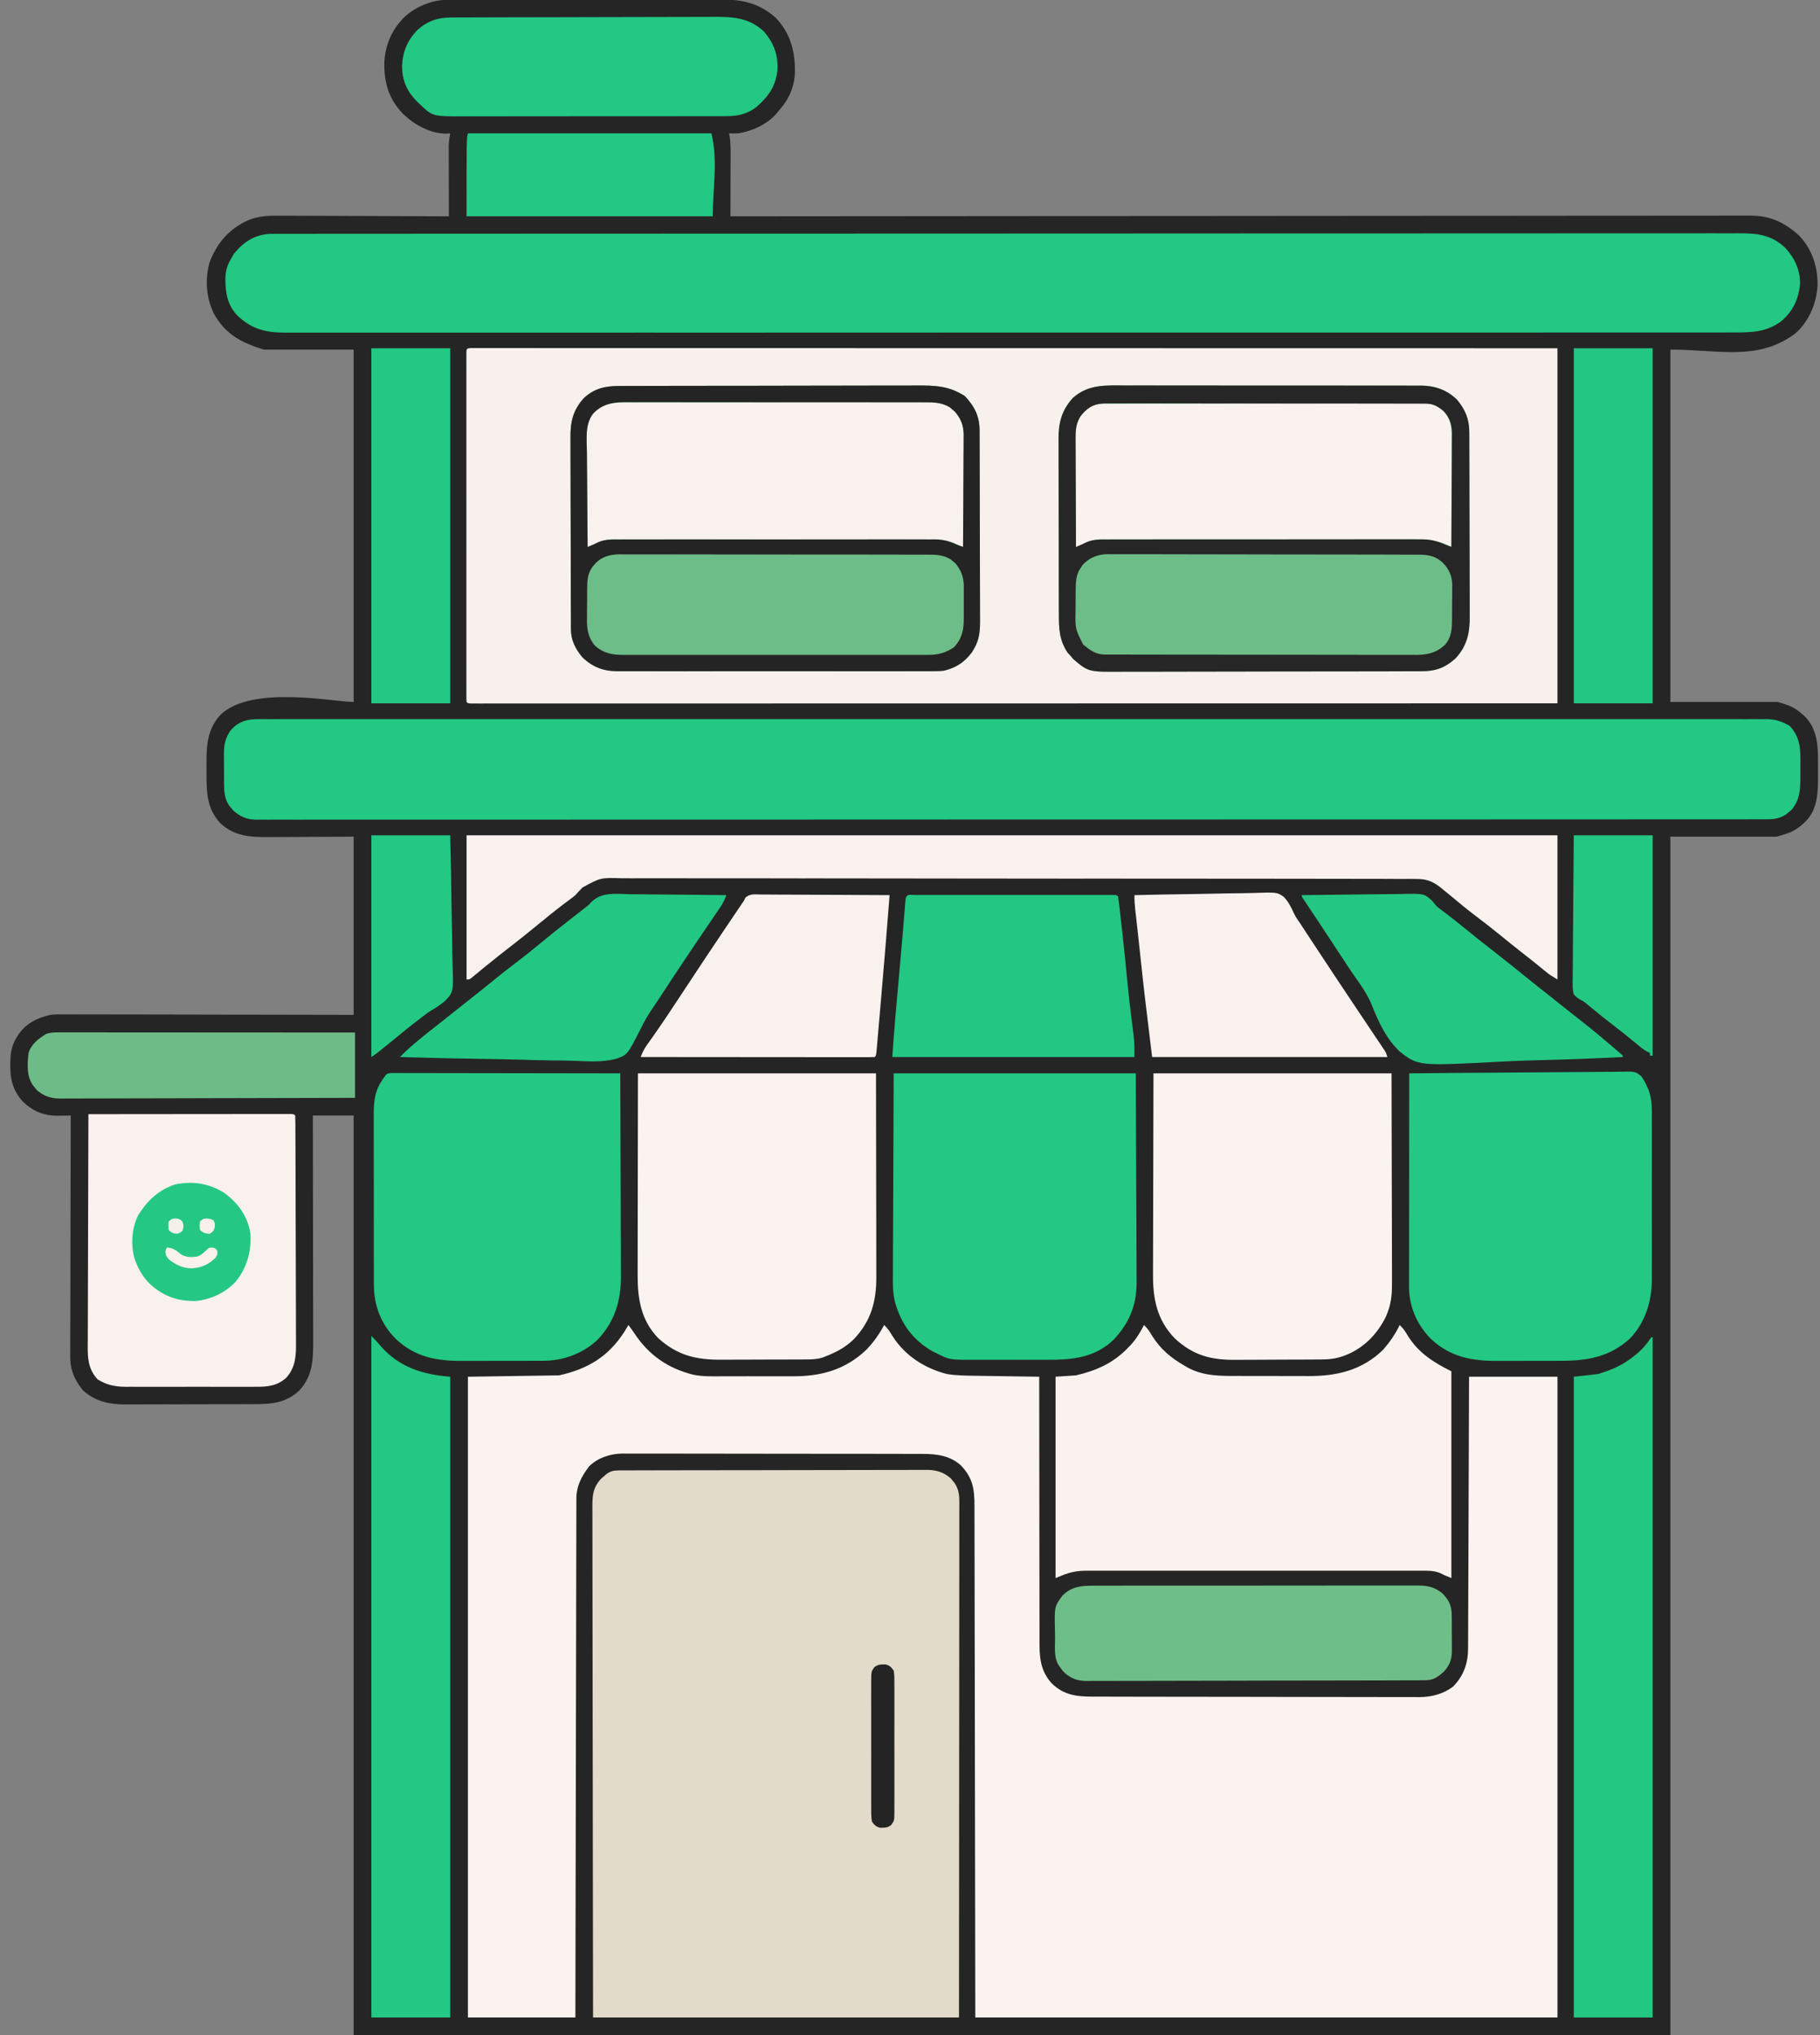 <?xml version="1.0" encoding="UTF-8"?>
<svg version="1.1" xmlns="http://www.w3.org/2000/svg" width="1338" height="1496">
<rect width="100%" height="100%" fill="#808080" stroke="none"/>
<path d="M0 0 C1.362 -0.007 1.362 -0.007 2.752 -0.014 C5.784 -0.026 8.816 -0.025 11.848 -0.023 C14.027 -0.029 16.205 -0.036 18.384 -0.043 C24.295 -0.061 30.206 -0.066 36.118 -0.067 C39.814 -0.069 43.51 -0.073 47.206 -0.078 C60.777 -0.098 74.347 -0.105 87.917 -0.103 C99.264 -0.102 110.611 -0.125 121.958 -0.155 C132.283 -0.181 142.609 -0.192 152.934 -0.19 C159.096 -0.19 165.258 -0.195 171.42 -0.217 C177.219 -0.236 183.017 -0.236 188.816 -0.222 C190.938 -0.22 193.06 -0.224 195.182 -0.236 C212.072 -0.327 225.947 1.511 239.027 13.299 C250.149 24.948 253.491 38.556 253.148 54.166 C252.575 65.187 248.203 74.19 240.773 82.267 C240.274 82.88 239.775 83.492 239.261 84.123 C232.65 91.667 221.59 96.717 211.773 98.267 C209.411 98.39 207.141 98.366 204.773 98.267 C204.936 99.165 205.099 100.062 205.267 100.986 C206.057 106.555 205.896 112.151 205.871 117.764 C205.869 118.952 205.868 120.141 205.866 121.366 C205.861 125.145 205.848 128.925 205.836 132.705 C205.831 135.275 205.826 137.844 205.822 140.414 C205.811 146.698 205.794 152.983 205.773 159.267 C206.431 159.267 207.089 159.266 207.767 159.266 C279.389 159.198 351.011 159.135 422.633 159.098 C423.703 159.098 424.773 159.097 425.875 159.096 C449.123 159.084 472.371 159.073 495.619 159.063 C507.019 159.058 518.42 159.053 529.821 159.048 C530.955 159.047 532.09 159.047 533.259 159.046 C570.036 159.029 606.814 158.999 643.591 158.962 C681.383 158.925 719.174 158.9 756.965 158.892 C762.302 158.891 767.639 158.889 772.976 158.888 C774.027 158.888 775.077 158.887 776.159 158.887 C793.072 158.882 809.985 158.864 826.899 158.84 C843.899 158.817 860.9 158.808 877.9 158.813 C888.002 158.816 898.104 158.808 908.207 158.784 C914.956 158.769 921.705 158.769 928.454 158.78 C932.299 158.786 936.144 158.786 939.989 158.768 C944.135 158.749 948.281 158.76 952.427 158.775 C953.615 158.765 954.803 158.754 956.027 158.743 C970.333 158.859 981.124 163.931 991.523 173.58 C1001.123 183.701 1005.17 196.468 1004.984 210.209 C1004.062 223.582 998.818 236.185 988.773 245.267 C961.216 265.956 933.291 257.267 896.773 257.267 C896.773 342.737 896.773 428.207 896.773 516.267 C922.843 516.267 948.913 516.267 975.773 516.267 C983.638 518.627 988.033 520.04 993.773 525.267 C994.403 525.832 995.034 526.397 995.683 526.978 C1004.799 536.152 1005.341 548.436 1005.32 560.639 C1005.312 561.483 1005.303 562.327 1005.295 563.197 C1005.273 565.764 1005.294 568.329 1005.32 570.896 C1005.342 582.48 1005.071 595.081 996.398 603.83 C989.278 610.973 985.136 612.441 974.773 615.267 C949.033 615.267 923.293 615.267 896.773 615.267 C896.773 905.997 896.773 1196.727 896.773 1496.267 C577.333 1496.267 257.893 1496.267 -71.227 1496.267 C-71.227 1273.187 -71.227 1050.107 -71.227 820.267 C-81.127 820.267 -91.027 820.267 -101.227 820.267 C-101.223 822.515 -101.218 824.763 -101.214 827.078 C-101.173 848.252 -101.143 869.426 -101.123 890.6 C-101.113 901.485 -101.099 912.371 -101.076 923.257 C-101.056 932.747 -101.043 942.236 -101.039 951.726 C-101.036 956.749 -101.03 961.772 -101.016 966.795 C-101.002 971.527 -100.998 976.259 -101.001 980.991 C-101 982.724 -100.996 984.457 -100.989 986.19 C-100.931 999.894 -101.39 1011.622 -111.082 1022.314 C-120.638 1031.24 -130.773 1032.415 -143.366 1032.429 C-144.479 1032.434 -145.592 1032.438 -146.739 1032.444 C-150.415 1032.458 -154.09 1032.465 -157.766 1032.471 C-160.329 1032.476 -162.893 1032.482 -165.456 1032.488 C-170.145 1032.497 -174.834 1032.503 -179.522 1032.506 C-186.394 1032.511 -193.266 1032.528 -200.138 1032.557 C-206.115 1032.582 -212.092 1032.589 -218.069 1032.591 C-220.599 1032.594 -223.129 1032.602 -225.659 1032.615 C-229.21 1032.632 -232.76 1032.63 -236.311 1032.624 C-237.344 1032.633 -238.376 1032.642 -239.439 1032.652 C-251.09 1032.586 -261.501 1030.309 -270.227 1022.267 C-276.44 1014.951 -279.708 1006.883 -279.588 997.282 C-279.592 996.139 -279.592 996.139 -279.596 994.972 C-279.6 992.44 -279.584 989.909 -279.568 987.377 C-279.567 985.553 -279.567 983.729 -279.569 981.905 C-279.57 976.97 -279.552 972.035 -279.531 967.099 C-279.512 961.936 -279.511 956.772 -279.507 951.608 C-279.498 941.837 -279.473 932.066 -279.443 922.295 C-279.409 911.169 -279.393 900.042 -279.378 888.915 C-279.347 866.032 -279.294 843.15 -279.227 820.267 C-280.312 820.286 -281.398 820.305 -282.516 820.325 C-283.961 820.34 -285.407 820.355 -286.852 820.369 C-287.565 820.383 -288.278 820.396 -289.012 820.41 C-298.815 820.483 -307.108 817.028 -314.227 810.267 C-321.534 802.412 -323.792 793.898 -323.664 783.33 C-323.657 782.451 -323.649 781.572 -323.642 780.667 C-323.477 774.193 -322.681 768.863 -319.227 763.267 C-318.803 762.556 -318.379 761.844 -317.942 761.111 C-312.163 752.484 -304.089 748.603 -294.227 746.267 C-290.993 745.895 -287.811 745.873 -284.558 745.907 C-283.639 745.904 -282.72 745.902 -281.773 745.899 C-278.722 745.894 -275.672 745.91 -272.621 745.927 C-270.423 745.928 -268.224 745.927 -266.026 745.926 C-260.078 745.925 -254.13 745.942 -248.183 745.963 C-241.96 745.982 -235.736 745.984 -229.513 745.987 C-218.406 745.996 -207.3 746.018 -196.193 746.046 C-186.113 746.072 -176.033 746.091 -165.954 746.103 C-165.283 746.103 -164.613 746.104 -163.923 746.105 C-158.092 746.112 -152.261 746.118 -146.43 746.125 C-121.362 746.153 -96.295 746.213 -71.227 746.267 C-71.227 703.037 -71.227 659.807 -71.227 615.267 C-96.447 615.386 -96.447 615.386 -121.666 615.538 C-126.572 615.551 -126.572 615.551 -128.877 615.554 C-130.469 615.558 -132.06 615.569 -133.651 615.584 C-146.978 615.706 -158.934 615.018 -169.137 605.482 C-179.388 594.535 -179.414 582.458 -179.412 568.169 C-179.414 565.971 -179.433 563.772 -179.452 561.574 C-179.508 547.841 -178.65 535.923 -168.914 525.455 C-145.664 503.714 -86.051 516.267 -71.227 516.267 C-71.227 430.797 -71.227 345.327 -71.227 257.267 C-93.007 257.267 -114.787 257.267 -137.227 257.267 C-153.733 252.189 -165.499 246.1 -174.012 230.795 C-179.658 219.049 -180.625 205.823 -177.227 193.267 C-171.605 178.662 -162.973 168.694 -148.813 162.152 C-141.191 159.079 -134.374 158.72 -126.218 158.813 C-124.847 158.814 -123.476 158.814 -122.105 158.812 C-118.418 158.81 -114.731 158.834 -111.043 158.862 C-107.177 158.887 -103.311 158.889 -99.444 158.894 C-92.138 158.906 -84.833 158.939 -77.527 158.979 C-69.202 159.024 -60.878 159.046 -52.554 159.066 C-35.445 159.108 -18.336 159.178 -1.227 159.267 C-1.229 158.592 -1.231 157.916 -1.234 157.22 C-1.256 150.179 -1.271 143.139 -1.282 136.098 C-1.287 133.472 -1.294 130.845 -1.302 128.219 C-1.315 124.441 -1.32 120.663 -1.325 116.885 C-1.33 115.713 -1.335 114.54 -1.34 113.333 C-1.34 111.682 -1.34 111.682 -1.34 109.997 C-1.343 109.034 -1.345 108.07 -1.347 107.077 C-1.219 104.074 -0.778 101.22 -0.227 98.267 C-1.114 98.35 -2.001 98.432 -2.914 98.517 C-15.062 98.468 -26.493 92.073 -35.039 83.892 C-45.28 73.057 -48.864 61.406 -48.697 46.634 C-48.219 33.108 -42.884 21.353 -33.039 11.955 C-23.33 3.872 -12.467 -0.046 0 0 Z " fill="#262525" transform="translate(331.227,-0.267)"/>
<path d="M0 0 C0.999 0 1.999 0 3.028 0 C4.754 -0.003 4.754 -0.003 6.514 -0.006 C8.438 -0.002 8.438 -0.002 10.401 0.002 C11.768 0.001 13.135 -0 14.502 -0.002 C18.294 -0.005 22.085 -0.002 25.877 0.002 C29.988 0.006 34.1 0.003 38.212 0.002 C45.43 -0 52.647 0.001 59.865 0.005 C70.598 0.011 81.33 0.012 92.063 0.011 C110.114 0.01 128.165 0.013 146.216 0.019 C164.097 0.025 181.979 0.029 199.861 0.03 C200.971 0.03 202.082 0.03 203.226 0.03 C208.864 0.03 214.503 0.031 220.142 0.031 C260.117 0.033 300.092 0.04 340.068 0.049 C378.911 0.058 417.755 0.065 456.599 0.07 C457.796 0.07 458.992 0.07 460.225 0.07 C472.241 0.071 484.258 0.073 496.274 0.074 C520.755 0.077 545.235 0.079 569.716 0.082 C570.842 0.082 571.967 0.083 573.127 0.083 C607.641 0.087 642.155 0.092 676.669 0.099 C677.649 0.099 678.629 0.099 679.639 0.1 C719.349 0.107 759.058 0.116 798.768 0.125 C798.768 86.255 798.768 172.385 798.768 261.125 C705.513 261.145 705.513 261.145 676.669 261.15 C675.64 261.151 674.611 261.151 673.551 261.151 C638.94 261.158 604.328 261.163 569.716 261.167 C568.022 261.167 568.022 261.167 566.294 261.167 C541.76 261.17 517.226 261.173 492.691 261.176 C480.66 261.177 468.63 261.178 456.599 261.18 C455.402 261.18 454.204 261.18 452.971 261.18 C414.128 261.184 375.285 261.192 336.442 261.201 C296.544 261.21 256.645 261.217 216.746 261.219 C211.118 261.219 205.489 261.219 199.861 261.22 C198.753 261.22 197.645 261.22 196.504 261.22 C178.633 261.221 160.761 261.226 142.89 261.232 C124.947 261.237 107.003 261.24 89.06 261.238 C78.384 261.237 67.709 261.239 57.033 261.245 C49.916 261.249 42.799 261.249 35.682 261.247 C31.617 261.245 27.553 261.245 23.489 261.25 C19.8 261.254 16.111 261.253 12.422 261.249 C10.453 261.248 8.484 261.252 6.514 261.256 C5.364 261.253 4.214 261.251 3.028 261.249 C1.529 261.249 1.529 261.249 0 261.249 C-2.232 261.125 -2.232 261.125 -3.232 260.125 C-3.329 258.739 -3.357 257.349 -3.358 255.96 C-3.36 255.056 -3.363 254.152 -3.366 253.221 C-3.363 252.217 -3.361 251.213 -3.359 250.179 C-3.36 249.121 -3.362 248.063 -3.364 246.973 C-3.368 243.399 -3.364 239.825 -3.361 236.252 C-3.363 233.701 -3.364 231.151 -3.367 228.601 C-3.371 222.376 -3.37 216.15 -3.367 209.925 C-3.365 204.868 -3.365 199.811 -3.366 194.754 C-3.366 194.035 -3.366 193.317 -3.366 192.577 C-3.366 191.117 -3.367 189.658 -3.367 188.199 C-3.37 174.5 -3.367 160.802 -3.361 147.103 C-3.357 135.336 -3.358 123.569 -3.362 111.802 C-3.368 98.154 -3.37 84.506 -3.367 70.858 C-3.366 69.404 -3.366 67.95 -3.366 66.496 C-3.366 65.78 -3.365 65.065 -3.365 64.328 C-3.364 59.274 -3.366 54.22 -3.368 49.166 C-3.371 42.37 -3.369 35.574 -3.363 28.777 C-3.362 26.275 -3.362 23.773 -3.365 21.271 C-3.367 17.871 -3.364 14.471 -3.359 11.071 C-3.361 10.067 -3.363 9.063 -3.366 8.028 C-3.363 7.124 -3.36 6.221 -3.358 5.29 C-3.358 4.504 -3.357 3.718 -3.357 2.908 C-3.167 0.198 -2.707 0.151 0 0 Z " fill="#F7F0ED" transform="translate(346.232,255.875)"/>
<path d="M0 0 C1.559 2.038 3.057 4.086 4.473 6.227 C15.09 22.243 29.11 31.867 47.695 36.537 C55.082 38.021 62.717 37.712 70.215 37.664 C72.124 37.667 74.034 37.672 75.943 37.679 C79.919 37.686 83.895 37.675 87.871 37.652 C92.918 37.623 97.964 37.64 103.011 37.67 C106.947 37.688 110.882 37.682 114.818 37.669 C116.677 37.666 118.536 37.67 120.394 37.681 C141.35 37.785 159.087 33.107 174.746 18.328 C180.116 12.782 184.381 6.803 188 0 C190.686 2.428 192.345 5.085 194.188 8.188 C203.289 22.558 217.659 31.734 234 36 C241.286 37.167 248.538 37.22 255.906 37.316 C257.24 37.337 258.574 37.358 259.908 37.379 C263.393 37.434 266.878 37.484 270.363 37.532 C273.93 37.583 277.496 37.638 281.062 37.693 C288.042 37.8 295.021 37.902 302 38 C302 39.076 301.999 40.153 301.999 41.262 C301.991 67.478 302.018 93.695 302.08 119.911 C302.11 132.589 302.128 145.268 302.12 157.946 C302.113 168.999 302.127 180.052 302.166 191.105 C302.186 196.955 302.196 202.805 302.18 208.655 C302.166 214.168 302.18 219.679 302.215 225.192 C302.223 227.209 302.221 229.226 302.207 231.243 C302.133 243.56 302.469 253.893 311.275 263.475 C320.237 272.125 329.475 273.149 341.48 273.147 C343.063 273.153 343.063 273.153 344.677 273.158 C348.212 273.169 351.747 273.173 355.282 273.177 C357.817 273.183 360.351 273.19 362.886 273.197 C370.491 273.216 378.095 273.227 385.7 273.236 C389.285 273.24 392.871 273.245 396.456 273.251 C408.381 273.268 420.306 273.282 432.231 273.289 C435.322 273.291 438.414 273.293 441.505 273.295 C442.658 273.296 442.658 273.296 443.833 273.297 C456.277 273.305 468.72 273.33 481.164 273.363 C493.952 273.396 506.741 273.414 519.53 273.417 C526.705 273.419 533.88 273.428 541.055 273.453 C547.806 273.478 554.556 273.481 561.308 273.471 C563.781 273.47 566.255 273.477 568.729 273.49 C572.115 273.508 575.499 273.501 578.885 273.488 C579.857 273.499 580.828 273.51 581.829 273.521 C590.521 273.44 599.398 271.103 606.371 265.676 C614.253 257.567 617.306 248.318 617.278 237.262 C617.284 236.406 617.29 235.551 617.296 234.67 C617.313 231.817 617.316 228.964 617.319 226.112 C617.328 224.061 617.338 222.011 617.349 219.961 C617.377 214.404 617.392 208.846 617.405 203.289 C617.42 197.478 617.447 191.667 617.473 185.856 C617.52 174.856 617.556 163.856 617.589 152.856 C617.628 140.332 617.677 127.807 617.727 115.282 C617.831 89.521 617.918 63.761 618 38 C639.45 38 660.9 38 683 38 C683 193.43 683 348.86 683 509 C541.76 509 400.52 509 255 509 C254.688 315.062 254.688 315.062 254.612 253.77 C254.576 235.678 254.576 235.678 254.535 217.587 C254.517 209.513 254.507 201.439 254.503 193.365 C254.498 184.056 254.483 174.747 254.455 165.438 C254.44 160.675 254.431 155.912 254.435 151.149 C254.438 146.841 254.428 142.533 254.407 138.225 C254.401 136.669 254.401 135.112 254.407 133.556 C254.446 120.897 253.365 112.526 244.398 103.168 C236.391 95.93 226.487 94.697 216.07 94.733 C215.098 94.728 214.127 94.724 213.125 94.719 C209.885 94.706 206.644 94.708 203.403 94.709 C201.073 94.703 198.743 94.697 196.414 94.689 C190.095 94.671 183.777 94.667 177.459 94.665 C173.51 94.664 169.56 94.66 165.611 94.654 C152.539 94.637 139.466 94.628 126.394 94.629 C125.69 94.629 124.986 94.629 124.261 94.629 C123.557 94.629 122.852 94.63 122.126 94.63 C110.707 94.63 99.288 94.611 87.869 94.583 C76.128 94.554 64.387 94.541 52.645 94.542 C46.06 94.543 39.475 94.537 32.889 94.516 C26.696 94.497 20.502 94.496 14.308 94.511 C12.039 94.513 9.769 94.508 7.5 94.496 C4.394 94.481 1.29 94.49 -1.816 94.506 C-2.707 94.495 -3.599 94.485 -4.517 94.474 C-13.316 94.57 -22.681 97.622 -29 104 C-34.636 111.523 -38.243 118.258 -38.262 127.798 C-38.266 128.46 -38.27 129.122 -38.274 129.804 C-38.285 132.02 -38.282 134.236 -38.278 136.452 C-38.283 138.057 -38.289 139.663 -38.296 141.268 C-38.312 145.679 -38.315 150.089 -38.317 154.499 C-38.32 159.256 -38.336 164.012 -38.349 168.769 C-38.372 177.009 -38.387 185.25 -38.397 193.49 C-38.411 205.405 -38.437 217.319 -38.465 229.234 C-38.51 248.564 -38.547 267.894 -38.578 287.224 C-38.608 306.002 -38.643 324.78 -38.683 343.558 C-38.685 344.715 -38.688 345.873 -38.69 347.065 C-38.702 352.872 -38.715 358.678 -38.727 364.484 C-38.831 412.656 -38.919 460.828 -39 509 C-65.07 509 -91.14 509 -118 509 C-118 353.57 -118 198.14 -118 38 C-95.89 37.67 -73.78 37.34 -51 37 C-29.852 32.301 -14.76 23.281 -2.938 4.875 C-1.949 3.256 -0.966 1.633 0 0 Z " fill="#FAF3F0" transform="translate(462,974)"/>
<path d="M0 0 C0.83 -0.004 1.66 -0.009 2.515 -0.014 C3.427 -0.013 4.339 -0.013 5.279 -0.013 C6.247 -0.017 7.216 -0.02 8.214 -0.024 C11.475 -0.035 14.736 -0.039 17.998 -0.043 C20.33 -0.049 22.662 -0.056 24.994 -0.063 C31.342 -0.08 37.689 -0.091 44.036 -0.099 C48 -0.104 51.965 -0.11 55.929 -0.116 C66.907 -0.133 77.884 -0.148 88.862 -0.155 C91.711 -0.157 94.559 -0.159 97.408 -0.161 C98.116 -0.161 98.824 -0.162 99.553 -0.162 C111.019 -0.171 122.485 -0.196 133.951 -0.229 C145.726 -0.262 157.501 -0.28 169.276 -0.283 C175.886 -0.285 182.496 -0.294 189.105 -0.319 C195.325 -0.343 201.544 -0.347 207.763 -0.337 C210.044 -0.336 212.326 -0.342 214.608 -0.356 C217.725 -0.374 220.842 -0.367 223.959 -0.354 C224.86 -0.364 225.76 -0.375 226.688 -0.387 C233.501 -0.317 238.756 1.39 243.96 5.88 C244.406 6.438 244.852 6.997 245.311 7.572 C246.003 8.405 246.003 8.405 246.71 9.255 C249.611 13.699 250.186 17.516 250.182 22.778 C250.185 23.435 250.187 24.093 250.189 24.77 C250.195 26.977 250.186 29.183 250.177 31.39 C250.178 32.986 250.179 34.583 250.182 36.179 C250.186 40.569 250.178 44.958 250.168 49.348 C250.16 54.081 250.163 58.814 250.164 63.546 C250.165 71.747 250.159 79.948 250.148 88.148 C250.131 100.005 250.126 111.862 250.124 123.719 C250.119 142.956 250.106 162.192 250.087 181.428 C250.069 200.116 250.055 218.804 250.046 237.492 C250.046 238.655 250.045 239.819 250.045 241.017 C250.04 250.116 250.036 259.214 250.033 268.313 C250.014 312.92 249.973 357.527 249.936 402.134 C161.166 402.134 72.396 402.134 -19.064 402.134 C-19.225 305.299 -19.225 305.299 -19.259 264.91 C-19.267 255.665 -19.275 246.42 -19.283 237.175 C-19.285 236.016 -19.286 234.857 -19.287 233.663 C-19.304 214.947 -19.336 196.231 -19.372 177.516 C-19.41 158.313 -19.432 139.111 -19.44 119.909 C-19.446 108.056 -19.463 96.204 -19.495 84.352 C-19.517 76.228 -19.523 68.105 -19.518 59.981 C-19.515 55.292 -19.519 50.602 -19.541 45.913 C-19.56 41.62 -19.561 37.328 -19.547 33.035 C-19.546 31.481 -19.551 29.928 -19.563 28.375 C-19.633 19.215 -19.528 12.916 -13.029 5.955 C-12.36 5.395 -11.691 4.836 -11.001 4.259 C-10.33 3.684 -9.658 3.109 -8.966 2.517 C-6.029 0.382 -3.523 0.009 0 0 Z " fill="#E3DBCA" transform="translate(455.064,1080.866)"/>
<path d="M0 0 C0.788 -0.004 1.576 -0.008 2.387 -0.013 C5.03 -0.023 7.673 -0.012 10.316 -0.001 C12.237 -0.005 14.158 -0.009 16.079 -0.015 C21.38 -0.026 26.681 -0.019 31.982 -0.009 C37.741 -0.002 43.499 -0.012 49.258 -0.019 C59.358 -0.03 69.458 -0.03 79.558 -0.022 C90.397 -0.014 101.235 -0.012 112.073 -0.018 C112.758 -0.019 113.442 -0.019 114.147 -0.019 C116.934 -0.021 119.722 -0.023 122.509 -0.024 C148.476 -0.04 174.443 -0.041 200.41 -0.033 C201.179 -0.033 201.949 -0.032 202.742 -0.032 C203.513 -0.032 204.284 -0.032 205.078 -0.031 C228.549 -0.024 252.021 -0.022 275.492 -0.025 C277.063 -0.026 278.634 -0.026 280.205 -0.026 C286.518 -0.027 292.83 -0.028 299.143 -0.029 C316.791 -0.032 334.438 -0.033 352.086 -0.034 C353.291 -0.034 353.291 -0.034 354.521 -0.034 C380.135 -0.036 405.749 -0.032 431.363 -0.026 C432.609 -0.025 432.609 -0.025 433.881 -0.025 C447.375 -0.022 460.869 -0.018 474.364 -0.014 C527.883 0 581.403 -0 634.923 -0.015 C648.409 -0.019 661.895 -0.022 675.382 -0.026 C676.627 -0.026 676.627 -0.026 677.898 -0.026 C703.484 -0.033 729.07 -0.036 754.656 -0.034 C755.86 -0.034 755.86 -0.034 757.089 -0.034 C774.718 -0.033 792.346 -0.031 809.975 -0.029 C816.282 -0.028 822.59 -0.027 828.897 -0.026 C830.466 -0.026 832.035 -0.025 833.605 -0.025 C857.07 -0.021 880.535 -0.025 904 -0.032 C905.155 -0.032 905.155 -0.032 906.332 -0.033 C907.1 -0.033 907.868 -0.033 908.66 -0.034 C934.552 -0.042 960.444 -0.039 986.336 -0.023 C989.115 -0.021 991.894 -0.02 994.673 -0.018 C995.356 -0.018 996.038 -0.017 996.74 -0.017 C1008.208 -0.011 1019.675 -0.016 1031.143 -0.025 C1041.108 -0.032 1051.074 -0.028 1061.039 -0.014 C1066.724 -0.007 1072.409 -0.005 1078.095 -0.016 C1083.262 -0.025 1088.43 -0.021 1093.598 -0.006 C1095.46 -0.003 1097.322 -0.005 1099.183 -0.013 C1101.707 -0.022 1104.23 -0.013 1106.753 0 C1107.472 -0.007 1108.192 -0.014 1108.933 -0.022 C1115.223 0.047 1120.203 1.785 1125.627 4.939 C1133.692 13.44 1133.701 22.796 1133.536 33.871 C1133.502 36.437 1133.515 39 1133.535 41.566 C1133.528 51.126 1133.379 59.089 1126.974 66.716 C1126.323 67.243 1125.672 67.77 1125.002 68.314 C1124.353 68.859 1123.705 69.404 1123.037 69.966 C1118.204 73.215 1113.83 73.665 1108.12 73.629 C1107.334 73.632 1106.548 73.635 1105.739 73.638 C1103.09 73.646 1100.441 73.64 1097.792 73.633 C1095.872 73.636 1093.952 73.64 1092.031 73.644 C1086.723 73.653 1081.414 73.65 1076.106 73.645 C1070.342 73.642 1064.579 73.65 1058.816 73.657 C1048.039 73.668 1037.262 73.67 1026.485 73.668 C1016.298 73.666 1006.111 73.669 995.925 73.675 C994.897 73.676 994.897 73.676 993.849 73.677 C991.06 73.679 988.27 73.681 985.481 73.683 C956.365 73.703 927.249 73.709 898.133 73.71 C894.997 73.71 891.862 73.71 888.727 73.711 C887.949 73.711 887.171 73.711 886.37 73.711 C869.139 73.711 851.909 73.716 834.678 73.721 C827.586 73.723 820.493 73.725 813.401 73.727 C812.226 73.727 812.226 73.727 811.026 73.728 C766.114 73.74 721.201 73.748 676.289 73.748 C674.608 73.748 672.926 73.747 671.245 73.747 C663.654 73.747 656.064 73.747 648.473 73.747 C645.088 73.747 641.703 73.747 638.318 73.747 C636.624 73.747 634.929 73.747 633.235 73.747 C579.654 73.745 526.073 73.76 472.493 73.788 C458.992 73.795 445.492 73.802 431.991 73.808 C430.744 73.809 430.744 73.809 429.472 73.809 C403.86 73.822 378.247 73.829 352.634 73.832 C351.83 73.832 351.026 73.832 350.198 73.832 C332.551 73.834 314.904 73.834 297.256 73.834 C290.942 73.834 284.628 73.834 278.314 73.833 C276.743 73.833 275.172 73.833 273.601 73.833 C248.555 73.833 223.508 73.844 198.462 73.862 C173.241 73.879 148.019 73.883 122.798 73.87 C119.314 73.868 115.831 73.867 112.348 73.865 C111.665 73.865 110.982 73.864 110.279 73.864 C98.797 73.859 87.316 73.87 75.835 73.885 C65.858 73.897 55.88 73.894 45.903 73.88 C40.211 73.872 34.519 73.871 28.827 73.887 C23.653 73.901 18.479 73.898 13.305 73.879 C11.441 73.876 9.577 73.879 7.713 73.89 C5.186 73.903 2.661 73.892 0.134 73.875 C-0.586 73.885 -1.307 73.895 -2.049 73.905 C-8.454 73.814 -13.503 71.577 -18.303 67.446 C-18.842 66.804 -19.381 66.162 -19.936 65.501 C-20.767 64.546 -20.767 64.546 -21.616 63.571 C-25.04 58.37 -25.369 53.048 -25.362 46.978 C-25.366 46.184 -25.37 45.39 -25.375 44.572 C-25.38 42.9 -25.381 41.227 -25.377 39.555 C-25.373 37.016 -25.397 34.478 -25.422 31.939 C-25.424 30.306 -25.425 28.673 -25.424 27.04 C-25.433 26.291 -25.443 25.542 -25.452 24.77 C-25.399 18.627 -24.127 13.265 -20.483 8.169 C-19.931 7.639 -19.379 7.109 -18.811 6.564 C-18.269 6.021 -17.728 5.478 -17.17 4.919 C-11.719 0.931 -6.642 -0.066 0 0 Z " fill="#22C883" transform="translate(190.061,528.624)"/>
<path d="M0 0 C0.767 -0.002 1.534 -0.004 2.324 -0.005 C4.921 -0.01 7.517 -0.008 10.114 -0.005 C11.991 -0.007 13.869 -0.01 15.747 -0.013 C20.947 -0.019 26.147 -0.019 31.347 -0.018 C36.989 -0.018 42.632 -0.024 48.274 -0.03 C59.483 -0.039 70.691 -0.043 81.9 -0.045 C91.222 -0.047 100.544 -0.051 109.867 -0.057 C110.872 -0.058 110.872 -0.058 111.898 -0.059 C114.629 -0.061 117.36 -0.062 120.091 -0.064 C153.216 -0.086 186.341 -0.097 219.466 -0.106 C230.207 -0.109 240.948 -0.112 251.689 -0.116 C252.825 -0.116 252.825 -0.116 253.984 -0.116 C257.049 -0.117 260.114 -0.118 263.178 -0.119 C315.601 -0.137 368.024 -0.153 420.446 -0.16 C424.565 -0.161 428.684 -0.161 432.802 -0.162 C433.619 -0.162 434.436 -0.162 435.278 -0.162 C443.556 -0.164 451.834 -0.165 460.111 -0.166 C461.771 -0.166 463.431 -0.166 465.09 -0.167 C518.395 -0.175 571.7 -0.197 625.005 -0.229 C663.3 -0.253 701.596 -0.274 739.891 -0.281 C740.679 -0.282 741.466 -0.282 742.277 -0.282 C759.563 -0.285 776.85 -0.287 794.136 -0.288 C801.091 -0.288 808.046 -0.289 815.001 -0.29 C815.762 -0.29 816.524 -0.29 817.308 -0.29 C841.835 -0.292 866.363 -0.306 890.89 -0.327 C915.594 -0.347 940.298 -0.355 965.002 -0.346 C968.416 -0.344 971.83 -0.343 975.243 -0.342 C975.912 -0.342 976.581 -0.341 977.271 -0.341 C988.512 -0.338 999.753 -0.351 1010.995 -0.367 C1020.77 -0.381 1030.545 -0.38 1040.32 -0.367 C1045.894 -0.36 1051.467 -0.359 1057.041 -0.376 C1062.112 -0.392 1067.182 -0.389 1072.253 -0.371 C1074.076 -0.368 1075.9 -0.371 1077.723 -0.382 C1091.448 -0.461 1102.024 0.647 1112.35 10.629 C1119.239 18.351 1123.159 26.882 1122.889 37.32 C1121.686 48.265 1117.59 56.957 1109.256 64.129 C1098.098 72.537 1086.684 72.563 1073.246 72.509 C1071.366 72.513 1069.487 72.517 1067.607 72.523 C1062.435 72.536 1057.263 72.53 1052.091 72.52 C1046.467 72.514 1040.844 72.524 1035.22 72.533 C1025.36 72.545 1015.501 72.546 1005.642 72.54 C995.065 72.534 984.487 72.534 973.91 72.541 C972.907 72.542 972.907 72.542 971.884 72.543 C969.162 72.545 966.44 72.547 963.718 72.549 C936.089 72.57 908.46 72.572 880.831 72.567 C877.014 72.566 873.197 72.565 869.38 72.565 C868.621 72.565 867.863 72.564 867.082 72.564 C850.279 72.561 833.477 72.564 816.674 72.569 C814.375 72.569 812.075 72.57 809.775 72.57 C803.611 72.572 797.446 72.573 791.282 72.575 C748.249 72.586 705.217 72.59 662.184 72.582 C661.373 72.582 660.562 72.582 659.726 72.582 C650.681 72.58 641.636 72.579 632.591 72.577 C631.774 72.577 630.957 72.576 630.116 72.576 C623.488 72.575 623.488 72.575 620.208 72.574 C567.964 72.564 515.719 72.572 463.474 72.595 C450.309 72.601 437.143 72.607 423.977 72.613 C423.166 72.613 422.355 72.613 421.52 72.614 C396.539 72.624 371.558 72.63 346.577 72.63 C345.401 72.63 345.401 72.63 344.201 72.63 C326.987 72.631 309.774 72.63 292.56 72.627 C286.401 72.627 280.242 72.626 274.083 72.625 C272.551 72.625 271.019 72.625 269.487 72.625 C245.065 72.622 220.642 72.631 196.22 72.645 C170.944 72.659 145.668 72.659 120.392 72.641 C117.678 72.64 114.965 72.638 112.251 72.636 C111.585 72.636 110.919 72.635 110.233 72.635 C99.042 72.628 87.851 72.637 76.66 72.651 C66.931 72.661 57.202 72.657 47.472 72.641 C41.924 72.632 36.375 72.63 30.827 72.645 C25.781 72.659 20.735 72.654 15.688 72.635 C13.873 72.631 12.057 72.634 10.242 72.645 C-4.228 72.723 -14.623 70.58 -25.545 60.441 C-33.148 52.664 -34.698 43.772 -34.741 33.276 C-34.643 27.466 -33.509 23.106 -30.42 18.129 C-29.842 17.098 -29.265 16.066 -28.67 15.004 C-21.255 5.529 -12.079 -0.034 0 0 Z " fill="#22C883" transform="translate(200.42,171.871)"/>
<path d="M0 0 C2.437 -0.005 4.874 -0.012 7.311 -0.022 C13.224 -0.038 19.137 -0.032 25.05 -0.014 C29.859 0 34.668 0.004 39.477 0.001 C40.507 0 40.507 0 41.557 -0 C42.952 -0.002 44.346 -0.003 45.741 -0.004 C58.054 -0.012 70.366 0.004 82.678 0.034 C94.605 0.063 106.532 0.07 118.458 0.055 C131.47 0.038 144.48 0.034 157.492 0.051 C158.881 0.053 160.27 0.055 161.66 0.057 C162.685 0.058 162.685 0.058 163.731 0.06 C168.53 0.065 173.329 0.062 178.128 0.055 C184.596 0.047 191.063 0.06 197.531 0.087 C199.901 0.094 202.27 0.094 204.639 0.087 C207.882 0.078 211.124 0.094 214.367 0.116 C215.296 0.108 216.225 0.1 217.183 0.091 C227.198 0.217 235.803 3.334 243.057 10.276 C249.14 17.398 252.18 24.657 252.216 33.929 C252.226 35.872 252.226 35.872 252.237 37.854 C252.24 39.288 252.243 40.721 252.245 42.155 C252.252 43.666 252.258 45.178 252.265 46.689 C252.286 51.652 252.297 56.614 252.307 61.576 C252.311 63.287 252.315 64.998 252.319 66.709 C252.338 74.751 252.352 82.792 252.361 90.833 C252.37 100.101 252.397 109.368 252.437 118.636 C252.467 125.808 252.482 132.981 252.485 140.153 C252.488 144.432 252.497 148.711 252.522 152.991 C252.545 157.021 252.549 161.051 252.539 165.081 C252.539 166.554 252.545 168.027 252.559 169.5 C252.667 181.773 250.629 191.48 242.068 200.631 C234.194 207.704 227.206 210.083 216.778 210.032 C215.756 210.039 214.733 210.046 213.68 210.053 C210.261 210.072 206.842 210.069 203.423 210.067 C200.969 210.076 198.514 210.086 196.06 210.097 C190.088 210.121 184.117 210.131 178.145 210.132 C173.288 210.134 168.431 210.14 163.574 210.149 C149.786 210.176 135.999 210.19 122.211 210.187 C121.468 210.187 120.726 210.187 119.961 210.187 C119.217 210.187 118.474 210.187 117.708 210.187 C105.666 210.185 93.624 210.214 81.582 210.256 C69.201 210.3 56.821 210.32 44.44 210.318 C37.496 210.317 30.552 210.325 23.607 210.357 C17.073 210.387 10.539 210.386 4.004 210.365 C1.612 210.361 -0.781 210.369 -3.174 210.387 C-27.818 210.562 -27.818 210.562 -38.932 201.069 C-39.592 200.264 -40.252 199.46 -40.932 198.631 C-41.612 197.909 -42.293 197.187 -42.994 196.444 C-49.116 187.557 -49.52 178.643 -49.481 168.182 C-49.49 166.644 -49.5 165.105 -49.512 163.566 C-49.539 159.413 -49.54 155.261 -49.535 151.108 C-49.533 147.629 -49.542 144.15 -49.552 140.671 C-49.574 132.458 -49.575 124.244 -49.563 116.031 C-49.551 107.584 -49.576 99.138 -49.618 90.691 C-49.653 83.414 -49.665 76.138 -49.659 68.861 C-49.655 64.525 -49.66 60.19 -49.688 55.855 C-49.714 51.775 -49.709 47.697 -49.683 43.617 C-49.679 42.129 -49.684 40.64 -49.701 39.152 C-49.823 27.375 -47.315 18.092 -39.244 9.194 C-27.629 -1.168 -14.704 -0.079 0 0 Z " fill="#6DBD88" transform="translate(827.932,283.369)"/>
<path d="M0 0 C1.52 -0.008 1.52 -0.008 3.071 -0.016 C6.466 -0.031 9.86 -0.032 13.254 -0.032 C15.689 -0.04 18.124 -0.048 20.558 -0.057 C27.172 -0.079 33.786 -0.088 40.4 -0.093 C44.534 -0.097 48.668 -0.103 52.802 -0.11 C64.259 -0.13 75.716 -0.146 87.174 -0.149 C87.907 -0.149 88.639 -0.15 89.394 -0.15 C90.88 -0.15 92.365 -0.15 93.85 -0.151 C94.956 -0.151 94.956 -0.151 96.084 -0.151 C96.822 -0.152 97.56 -0.152 98.321 -0.152 C110.272 -0.155 122.223 -0.182 134.175 -0.22 C146.46 -0.258 158.746 -0.277 171.032 -0.278 C177.924 -0.278 184.815 -0.287 191.707 -0.316 C198.193 -0.343 204.679 -0.344 211.165 -0.328 C213.54 -0.326 215.915 -0.333 218.29 -0.349 C232.084 -0.436 242.352 -0.213 254.219 7.399 C261.495 15.184 265.014 22.202 265.053 32.813 C265.057 33.456 265.061 34.099 265.065 34.762 C265.076 36.909 265.079 39.056 265.083 41.203 C265.089 42.746 265.096 44.288 265.103 45.831 C265.124 50.89 265.135 55.949 265.145 61.009 C265.149 62.753 265.153 64.498 265.157 66.243 C265.176 74.44 265.19 82.638 265.198 90.835 C265.208 100.285 265.235 109.735 265.275 119.184 C265.305 126.497 265.32 133.81 265.323 141.124 C265.326 145.487 265.334 149.851 265.36 154.214 C265.383 158.322 265.387 162.429 265.377 166.536 C265.376 168.039 265.383 169.541 265.396 171.043 C265.467 179.199 265.209 186.115 260.906 193.274 C260.185 194.488 260.185 194.488 259.449 195.727 C253.876 203.115 247.915 207.067 238.906 209.274 C235.42 209.667 231.975 209.68 228.469 209.655 C226.948 209.662 226.948 209.662 225.397 209.669 C222.018 209.681 218.64 209.672 215.262 209.662 C212.832 209.666 210.402 209.672 207.972 209.678 C202.068 209.691 196.165 209.689 190.262 209.68 C185.462 209.673 180.662 209.672 175.862 209.676 C175.177 209.676 174.493 209.677 173.787 209.677 C172.397 209.678 171.006 209.679 169.615 209.68 C156.59 209.688 143.565 209.679 130.54 209.663 C119.376 209.649 108.212 209.651 97.048 209.665 C84.068 209.681 71.087 209.688 58.107 209.678 C56.722 209.677 55.336 209.677 53.951 209.676 C53.269 209.675 52.588 209.675 51.885 209.674 C47.094 209.672 42.303 209.676 37.511 209.683 C31.057 209.692 24.602 209.686 18.147 209.668 C15.78 209.664 13.414 209.666 11.047 209.672 C7.812 209.68 4.578 209.67 1.343 209.655 C0.41 209.662 -0.522 209.668 -1.483 209.675 C-11.794 209.583 -19.684 206.517 -27.094 199.274 C-32.276 192.808 -35.335 187.021 -35.368 178.628 C-35.373 177.973 -35.378 177.319 -35.384 176.644 C-35.399 174.458 -35.4 172.272 -35.4 170.086 C-35.408 168.515 -35.416 166.945 -35.425 165.374 C-35.447 161.111 -35.456 156.849 -35.461 152.586 C-35.465 149.92 -35.471 147.254 -35.478 144.588 C-35.503 135.278 -35.516 125.969 -35.519 116.66 C-35.523 107.996 -35.553 99.334 -35.595 90.671 C-35.629 83.222 -35.645 75.774 -35.646 68.326 C-35.646 63.882 -35.655 59.439 -35.684 54.995 C-35.71 50.811 -35.712 46.628 -35.696 42.444 C-35.694 40.915 -35.701 39.386 -35.717 37.856 C-35.831 26.241 -33.769 17.534 -25.762 8.805 C-18.098 1.77 -10.138 -0.026 0 0 Z " fill="#6DBD88" transform="translate(455.094,283.726)"/>
<path d="M0 0 C2.668 2.413 4.303 5.036 6.125 8.125 C12.3 17.918 20.014 24.292 30 30 C30.678 30.401 31.356 30.802 32.055 31.215 C43.907 37.731 56.779 37.461 69.895 37.434 C71.814 37.438 73.734 37.443 75.654 37.449 C79.663 37.458 83.671 37.456 87.679 37.446 C92.776 37.435 97.872 37.455 102.968 37.484 C106.93 37.502 110.891 37.502 114.852 37.496 C116.729 37.496 118.606 37.502 120.484 37.515 C141.629 37.636 160.352 33.368 176 18 C180.791 12.368 184.829 6.689 188 0 C190.668 2.413 192.303 5.036 194.125 8.125 C202.085 20.711 212.912 27.456 226 34 C226 84.16 226 134.32 226 186 C221 184 221 184 217.865 182.399 C213.082 180.357 208.285 180.585 203.158 180.619 C202.077 180.614 200.995 180.61 199.88 180.605 C196.261 180.593 192.642 180.602 189.022 180.612 C186.425 180.608 183.828 180.602 181.23 180.596 C174.911 180.583 168.592 180.585 162.272 180.594 C157.134 180.601 151.996 180.602 146.858 180.599 C146.126 180.598 145.394 180.598 144.64 180.597 C143.153 180.596 141.666 180.595 140.179 180.594 C126.241 180.586 112.302 180.596 98.364 180.612 C86.414 180.625 74.464 180.623 62.515 180.609 C48.628 180.593 34.742 180.587 20.856 180.596 C19.374 180.597 17.892 180.598 16.41 180.599 C15.316 180.599 15.316 180.599 14.2 180.6 C9.071 180.603 3.943 180.598 -1.185 180.591 C-8.095 180.582 -15.004 180.588 -21.914 180.606 C-24.448 180.61 -26.982 180.609 -29.517 180.602 C-32.98 180.594 -36.442 180.604 -39.904 180.619 C-40.904 180.612 -41.905 180.606 -42.935 180.599 C-49.161 180.651 -54.237 181.663 -60 184 C-62.475 184.99 -62.475 184.99 -65 186 C-65 137.16 -65 88.32 -65 38 C-60.05 37.67 -55.1 37.34 -50 37 C-35.16 33.586 -22.673 28.036 -12 17 C-11.343 16.328 -10.685 15.657 -10.008 14.965 C-5.792 10.414 -2.779 5.532 0 0 Z " fill="#F9F2EF" transform="translate(841,974)"/>
<path d="M0 0 C1.259 0.002 2.518 0.004 3.816 0.006 C4.866 0.003 4.866 0.003 5.937 0 C8.294 -0.003 10.651 0.008 13.008 0.019 C14.693 0.02 16.378 0.019 18.063 0.018 C22.647 0.018 27.232 0.029 31.816 0.043 C36.603 0.056 41.391 0.057 46.178 0.059 C55.248 0.066 64.318 0.082 73.388 0.102 C83.712 0.124 94.036 0.135 104.36 0.145 C125.601 0.166 146.842 0.202 168.083 0.246 C168.177 21.257 168.247 42.268 168.291 63.278 C168.311 73.035 168.339 82.792 168.385 92.549 C168.425 101.058 168.451 109.567 168.46 118.076 C168.465 122.577 168.477 127.078 168.506 131.579 C168.534 135.826 168.542 140.072 168.536 144.319 C168.537 145.868 168.545 147.416 168.56 148.965 C168.732 167.077 164.142 182.634 151.427 196.027 C140.752 206.133 126.174 211.569 111.563 211.521 C110.752 211.526 109.941 211.531 109.105 211.536 C106.447 211.55 103.789 211.549 101.13 211.547 C99.265 211.551 97.399 211.555 95.534 211.56 C91.63 211.567 87.727 211.567 83.823 211.562 C78.849 211.556 73.876 211.573 68.902 211.596 C65.05 211.611 61.198 211.612 57.346 211.609 C55.514 211.609 53.681 211.614 51.849 211.624 C33.188 211.715 17.303 208.851 3.249 195.627 C-7.732 184.733 -12.87 171.391 -13.05 156.112 C-13.059 153.625 -13.063 151.138 -13.062 148.651 C-13.065 147.275 -13.068 145.9 -13.072 144.524 C-13.081 140.803 -13.083 137.082 -13.084 133.361 C-13.085 131.032 -13.087 128.703 -13.089 126.375 C-13.099 118.24 -13.103 110.105 -13.102 101.971 C-13.101 94.405 -13.112 86.839 -13.128 79.274 C-13.141 72.763 -13.146 66.252 -13.146 59.742 C-13.145 55.86 -13.148 51.978 -13.159 48.096 C-13.168 44.444 -13.168 40.791 -13.161 37.139 C-13.16 35.171 -13.168 33.204 -13.177 31.236 C-13.146 22.444 -12.791 14.424 -7.917 6.809 C-7.401 5.985 -6.885 5.161 -6.354 4.313 C-3.563 0.301 -3.563 0.301 0 0 Z " fill="#22C883" transform="translate(287.917,788.754)"/>
<path d="M0 0 C58.74 0 117.48 0 178 0 C178.103 27.266 178.206 54.532 178.312 82.625 C178.358 91.216 178.404 99.807 178.45 108.659 C178.473 119.196 178.473 119.196 178.477 124.138 C178.482 127.57 178.5 131.002 178.528 134.434 C178.562 138.826 178.572 143.218 178.565 147.611 C178.567 149.214 178.577 150.817 178.596 152.419 C178.798 169.822 173.702 182.923 161.75 195.75 C147.933 209.006 131.46 210.618 113.309 210.531 C111.312 210.534 109.315 210.538 107.318 210.543 C103.152 210.549 98.986 210.54 94.82 210.521 C89.505 210.499 84.191 210.512 78.876 210.536 C74.759 210.55 70.642 210.546 66.525 210.535 C64.566 210.533 62.608 210.536 60.649 210.545 C41.164 210.618 41.164 210.618 32 206 C30.872 205.459 29.744 204.917 28.582 204.359 C14.007 195.89 5.717 184.538 1.035 168.392 C-0.781 161.359 -0.657 154.344 -0.568 147.129 C-0.566 145.485 -0.567 143.841 -0.569 142.197 C-0.571 137.847 -0.542 133.497 -0.506 129.147 C-0.478 125.045 -0.477 120.944 -0.473 116.842 C-0.447 104.894 -0.377 92.947 -0.312 81 C-0.209 54.27 -0.106 27.54 0 0 Z " fill="#22C883" transform="translate(657,789)"/>
<path d="M0 0 C21.783 -0.234 43.566 -0.41 65.351 -0.518 C75.466 -0.57 85.58 -0.64 95.695 -0.754 C104.511 -0.854 113.327 -0.919 122.144 -0.941 C126.812 -0.954 131.479 -0.985 136.147 -1.057 C140.543 -1.125 144.936 -1.146 149.333 -1.131 C150.944 -1.134 152.556 -1.154 154.166 -1.192 C166.164 -1.464 166.164 -1.464 170.447 1.951 C172.407 4.554 173.729 7.004 175 10 C175.348 10.79 175.697 11.581 176.056 12.395 C178.607 19.406 178.423 26.607 178.388 33.98 C178.392 35.361 178.398 36.742 178.404 38.123 C178.418 41.846 178.413 45.569 178.403 49.293 C178.395 53.208 178.402 57.124 178.407 61.039 C178.413 67.614 178.405 74.189 178.391 80.764 C178.375 88.338 178.38 95.912 178.397 103.487 C178.41 110.016 178.412 116.546 178.404 123.075 C178.4 126.963 178.399 130.851 178.409 134.739 C178.418 138.398 178.411 142.057 178.394 145.717 C178.388 147.68 178.397 149.643 178.407 151.607 C178.293 167.719 173.552 183.249 162.152 195.043 C147.142 208.691 130.582 211.319 111.078 211.301 C109.329 211.305 107.579 211.309 105.829 211.314 C102.171 211.321 98.513 211.321 94.855 211.316 C90.201 211.31 85.548 211.327 80.894 211.35 C77.281 211.365 73.67 211.366 70.058 211.363 C68.343 211.363 66.629 211.368 64.915 211.378 C46.319 211.475 30.147 208.553 16.166 195.379 C6.264 185.543 0.404 172.742 -0.123 158.732 C-0.122 157.543 -0.121 156.353 -0.12 155.128 C-0.121 154.462 -0.122 153.795 -0.123 153.108 C-0.124 150.888 -0.119 148.668 -0.114 146.448 C-0.113 144.851 -0.113 143.254 -0.114 141.657 C-0.114 137.331 -0.108 133.005 -0.101 128.679 C-0.095 124.155 -0.095 119.63 -0.093 115.106 C-0.09 106.543 -0.082 97.979 -0.072 89.416 C-0.061 79.665 -0.055 69.914 -0.05 60.163 C-0.04 40.109 -0.022 20.054 0 0 Z " fill="#22C883" transform="translate(1036,789)"/>
<path d="M0 0 C57.75 0 115.5 0 175 0 C175.062 27.184 175.124 54.367 175.188 82.375 C175.215 90.95 175.242 99.526 175.27 108.361 C175.284 118.853 175.284 118.853 175.286 123.768 C175.289 127.193 175.3 130.618 175.317 134.042 C175.337 138.418 175.343 142.794 175.339 147.17 C175.34 148.771 175.346 150.372 175.358 151.974 C175.416 160.404 175.161 168.073 172 176 C171.635 176.928 171.27 177.856 170.895 178.812 C164.11 192.528 153.621 202.908 139 208 C133.612 209.793 128.917 210.302 123.258 210.306 C122.411 210.315 121.564 210.323 120.692 210.332 C117.908 210.356 115.124 210.364 112.34 210.371 C110.388 210.38 108.436 210.389 106.484 210.398 C102.395 210.415 98.306 210.423 94.216 210.426 C89.01 210.431 83.805 210.469 78.6 210.514 C74.566 210.544 70.533 210.551 66.5 210.552 C64.583 210.556 62.666 210.569 60.749 210.59 C42.633 210.773 29.176 207.487 15.531 194.684 C2.552 181.207 -0.474 165.77 -0.341 147.697 C-0.34 146.053 -0.34 144.41 -0.342 142.766 C-0.342 138.395 -0.325 134.025 -0.304 129.653 C-0.287 125.541 -0.286 121.428 -0.284 117.315 C-0.268 105.314 -0.226 93.313 -0.188 81.312 C-0.095 41.063 -0.095 41.063 0 0 Z " fill="#FAF3F0" transform="translate(848,789)"/>
<path d="M0 0 C57.75 0 115.5 0 175 0 C175.041 26.709 175.083 53.419 175.125 80.938 C175.143 89.365 175.161 97.793 175.18 106.476 C175.189 116.782 175.189 116.782 175.191 121.61 C175.193 124.975 175.2 128.341 175.211 131.706 C175.225 136.005 175.229 140.304 175.226 144.603 C175.227 146.177 175.231 147.751 175.238 149.325 C175.324 167.516 171.491 181.898 158.785 195.344 C152.6 201.359 146.011 204.899 138 208 C137.123 208.349 136.246 208.697 135.342 209.056 C131.336 210.187 127.573 210.295 123.447 210.291 C122.609 210.297 121.77 210.304 120.907 210.311 C118.145 210.33 115.383 210.334 112.621 210.336 C110.688 210.342 108.755 210.349 106.821 210.356 C102.769 210.368 98.716 210.372 94.664 210.371 C89.502 210.37 84.34 210.398 79.178 210.432 C75.183 210.455 71.187 210.458 67.192 210.457 C65.291 210.46 63.389 210.468 61.488 210.484 C42.919 210.622 29.021 207.45 14.812 194.562 C2.153 181.358 -0.313 165.517 -0.227 147.924 C-0.226 146.28 -0.227 144.637 -0.228 142.994 C-0.228 138.615 -0.217 134.235 -0.203 129.856 C-0.191 125.739 -0.191 121.621 -0.189 117.504 C-0.179 105.482 -0.151 93.46 -0.125 81.438 C-0.084 54.563 -0.043 27.689 0 0 Z " fill="#FAF3F0" transform="translate(469,789)"/>
<path d="M0 0 C264.66 0 529.32 0 802 0 C802 34.98 802 69.96 802 106 C796.378 102.627 796.378 102.627 793.723 100.469 C793.134 99.994 792.546 99.519 791.94 99.03 C791.32 98.525 790.701 98.02 790.062 97.5 C788.719 96.415 787.375 95.33 786.031 94.246 C785.356 93.701 784.68 93.155 783.984 92.593 C781.032 90.222 778.048 87.892 775.062 85.562 C770.052 81.646 765.109 77.653 760.188 73.625 C754.04 68.597 747.776 63.749 741.442 58.959 C735.509 54.448 729.752 49.742 724.059 44.932 C722.061 43.259 720.035 41.628 718 40 C717.271 39.399 716.543 38.798 715.792 38.179 C709.513 33.341 705.048 31.983 697.201 32.108 C696.155 32.097 695.109 32.085 694.031 32.073 C690.533 32.044 687.036 32.064 683.537 32.084 C681.001 32.073 678.465 32.059 675.929 32.043 C670.418 32.013 664.908 32.006 659.397 32.018 C651.202 32.035 643.008 32.012 634.813 31.982 C619.325 31.927 603.837 31.919 588.348 31.926 C576.387 31.931 564.426 31.924 552.465 31.908 C550.747 31.905 549.028 31.903 547.309 31.901 C544.718 31.897 542.128 31.894 539.538 31.891 C515.457 31.859 491.375 31.842 467.294 31.855 C466.386 31.856 465.479 31.856 464.544 31.857 C459.943 31.859 455.343 31.862 450.743 31.864 C449.829 31.865 448.915 31.866 447.974 31.866 C446.126 31.867 444.279 31.868 442.431 31.869 C413.683 31.886 384.936 31.855 356.188 31.786 C323.882 31.708 291.577 31.667 259.272 31.68 C255.826 31.682 252.381 31.683 248.936 31.684 C248.088 31.684 247.239 31.684 246.365 31.685 C233.565 31.688 220.765 31.663 207.964 31.623 C193.405 31.578 178.846 31.571 164.286 31.615 C156.141 31.638 147.997 31.632 139.852 31.581 C133.766 31.547 127.682 31.57 121.596 31.616 C119.137 31.625 116.678 31.616 114.219 31.587 C98.527 31.112 98.527 31.112 85.222 38.372 C83.405 40.192 81.713 42.078 80 44 C78.566 45.179 77.109 46.332 75.609 47.426 C74.653 48.144 74.653 48.144 73.677 48.877 C73.041 49.351 72.405 49.825 71.75 50.312 C65.081 55.345 58.599 60.566 52.172 65.903 C45.547 71.398 38.791 76.713 32 82 C29.706 83.789 27.415 85.581 25.125 87.375 C24.561 87.816 23.997 88.257 23.416 88.711 C20.123 91.296 16.866 93.921 13.633 96.582 C12.538 97.481 12.538 97.481 11.421 98.399 C9.995 99.574 8.572 100.753 7.153 101.937 C6.188 102.732 6.188 102.732 5.203 103.543 C4.632 104.018 4.062 104.492 3.474 104.981 C2 106 2 106 0 106 C0 71.02 0 36.04 0 0 Z " fill="#F8F1EE" transform="translate(343,614)"/>
<path d="M0 0 C19.671 -0.023 39.341 -0.041 59.012 -0.052 C68.145 -0.057 77.278 -0.064 86.41 -0.075 C94.368 -0.085 102.325 -0.092 110.282 -0.094 C114.498 -0.095 118.714 -0.098 122.93 -0.106 C126.893 -0.112 130.857 -0.115 134.82 -0.113 C136.279 -0.113 137.738 -0.115 139.197 -0.119 C141.18 -0.124 143.164 -0.122 145.147 -0.12 C146.26 -0.121 147.372 -0.122 148.519 -0.123 C151 0 151 0 152 1 C152.109 3.318 152.152 5.606 152.154 7.924 C152.16 9.024 152.16 9.024 152.167 10.145 C152.181 12.62 152.187 15.095 152.193 17.57 C152.201 19.337 152.209 21.104 152.218 22.872 C152.244 28.694 152.259 34.517 152.273 40.34 C152.279 42.343 152.284 44.347 152.29 46.35 C152.311 54.688 152.33 63.025 152.341 71.362 C152.357 83.311 152.391 95.259 152.448 107.207 C152.486 115.606 152.506 124.005 152.511 132.405 C152.515 137.421 152.527 142.437 152.559 147.453 C152.589 152.178 152.596 156.903 152.584 161.629 C152.584 163.358 152.592 165.087 152.609 166.816 C152.706 176.802 152.562 185.699 145.593 193.595 C138.684 199.916 131.682 200.44 122.792 200.388 C121.683 200.393 120.575 200.399 119.433 200.404 C115.781 200.417 112.129 200.409 108.477 200.398 C105.93 200.4 103.383 200.403 100.836 200.407 C95.502 200.412 90.167 200.405 84.833 200.391 C78.685 200.375 72.537 200.38 66.39 200.397 C60.454 200.412 54.518 200.41 48.582 200.401 C46.067 200.399 43.551 200.402 41.035 200.409 C37.512 200.417 33.99 200.405 30.467 200.388 C29.435 200.394 28.403 200.4 27.34 200.407 C19.585 200.339 13.265 199.095 6.688 194.875 C-1.328 186.3 -0.551 176.22 -0.454 165.179 C-0.453 163.375 -0.454 161.571 -0.456 159.767 C-0.457 154.889 -0.434 150.012 -0.406 145.134 C-0.381 140.03 -0.378 134.925 -0.373 129.82 C-0.361 120.162 -0.328 110.504 -0.288 100.847 C-0.243 89.848 -0.221 78.849 -0.201 67.85 C-0.16 45.234 -0.089 22.617 0 0 Z " fill="#F8F1EE" transform="translate(65,819)"/>
<path d="M0 0 C2.594 2.594 4.881 5.016 7.188 7.812 C20.674 23.177 38.133 28.472 58 30 C58 185.43 58 340.86 58 501 C38.86 501 19.72 501 0 501 C0 335.67 0 170.34 0 0 Z " fill="#22C883" transform="translate(273,982)"/>
<path d="M0 0 C0.33 0 0.66 0 1 0 C1 165 1 330 1 500 C-18.14 500 -37.28 500 -57 500 C-57 344.57 -57 189.14 -57 29 C-48.09 28.01 -48.09 28.01 -39 27 C-29.125 23.878 -20.994 20.559 -13 14 C-12.272 13.421 -11.543 12.842 -10.793 12.246 C-6.367 8.575 -3.205 4.76 0 0 Z " fill="#23C782" transform="translate(1214,983)"/>
<path d="M0 0 C1.455 -0.004 1.455 -0.004 2.939 -0.009 C6.191 -0.018 9.444 -0.019 12.696 -0.021 C15.027 -0.025 17.358 -0.03 19.689 -0.036 C26.024 -0.049 32.359 -0.055 38.694 -0.06 C42.651 -0.063 46.609 -0.067 50.567 -0.071 C61.532 -0.083 72.497 -0.094 83.462 -0.097 C84.164 -0.097 84.865 -0.098 85.588 -0.098 C86.291 -0.098 86.994 -0.098 87.718 -0.098 C89.142 -0.099 90.567 -0.099 91.991 -0.1 C93.051 -0.1 93.051 -0.1 94.132 -0.1 C105.578 -0.104 117.024 -0.122 128.47 -0.145 C140.23 -0.169 151.99 -0.181 163.751 -0.182 C170.35 -0.184 176.949 -0.189 183.549 -0.207 C189.757 -0.224 195.965 -0.226 202.174 -0.217 C204.45 -0.216 206.727 -0.221 209.003 -0.231 C212.115 -0.243 215.227 -0.237 218.34 -0.227 C219.236 -0.235 220.133 -0.243 221.056 -0.251 C227.768 -0.199 234.098 0.863 239.729 4.719 C240.247 5.27 240.765 5.822 241.299 6.39 C241.833 6.932 242.366 7.473 242.916 8.031 C247.122 13.915 247.858 19.076 247.764 26.105 C247.765 26.974 247.765 27.843 247.766 28.739 C247.764 31.59 247.74 34.441 247.717 37.293 C247.711 39.278 247.707 41.264 247.704 43.249 C247.693 48.459 247.663 53.668 247.63 58.878 C247.599 64.201 247.585 69.523 247.57 74.846 C247.538 85.277 247.487 95.709 247.424 106.14 C246.764 105.872 246.104 105.604 245.424 105.328 C244.434 104.936 243.444 104.544 242.424 104.14 C240.674 103.373 240.674 103.373 238.888 102.591 C233.92 100.745 229.252 100.716 224 100.746 C222.975 100.74 221.951 100.734 220.895 100.728 C217.474 100.711 214.054 100.716 210.633 100.721 C208.176 100.713 205.718 100.705 203.26 100.695 C197.284 100.675 191.309 100.669 185.334 100.671 C180.475 100.672 175.616 100.669 170.757 100.661 C169.355 100.659 167.953 100.657 166.551 100.655 C165.853 100.654 165.155 100.653 164.436 100.652 C151.25 100.633 138.064 100.634 124.878 100.641 C112.828 100.646 100.779 100.625 88.729 100.592 C76.342 100.558 63.954 100.543 51.567 100.548 C44.618 100.55 37.669 100.545 30.721 100.52 C24.186 100.497 17.651 100.5 11.115 100.52 C8.72 100.523 6.325 100.518 3.93 100.504 C0.653 100.486 -2.622 100.499 -5.898 100.519 C-6.841 100.506 -7.783 100.494 -8.753 100.481 C-14.939 100.563 -19.186 102.016 -24.569 105.069 C-26.576 106.14 -26.576 106.14 -28.576 106.14 C-28.715 94.579 -28.822 83.017 -28.887 71.455 C-28.918 66.085 -28.961 60.716 -29.029 55.347 C-29.094 50.16 -29.13 44.973 -29.145 39.786 C-29.156 37.812 -29.178 35.839 -29.21 33.865 C-29.534 13.393 -29.534 13.393 -22.576 6.14 C-15.433 0.371 -8.906 -0.009 0 0 Z " fill="#F8F1EE" transform="translate(460.576,295.86)"/>
<path d="M0 0 C0.861 -0.005 1.723 -0.01 2.61 -0.015 C3.557 -0.016 4.504 -0.016 5.48 -0.017 C6.485 -0.021 7.491 -0.026 8.527 -0.03 C11.912 -0.044 15.298 -0.05 18.683 -0.056 C21.104 -0.064 23.525 -0.072 25.946 -0.081 C33.223 -0.105 40.499 -0.12 47.776 -0.133 C49.831 -0.136 51.887 -0.14 53.942 -0.144 C66.709 -0.17 79.475 -0.192 92.242 -0.204 C95.199 -0.207 98.156 -0.21 101.112 -0.213 C101.847 -0.214 102.582 -0.215 103.339 -0.215 C115.242 -0.228 127.144 -0.261 139.047 -0.303 C151.269 -0.345 163.491 -0.369 175.714 -0.374 C182.575 -0.378 189.437 -0.389 196.298 -0.422 C202.754 -0.453 209.209 -0.459 215.665 -0.447 C218.033 -0.447 220.402 -0.455 222.771 -0.472 C226.007 -0.495 229.241 -0.487 232.477 -0.471 C233.413 -0.485 234.348 -0.499 235.312 -0.513 C241.626 -0.437 245.949 1.008 250.796 5.137 C256.044 11.087 256.943 16.025 256.909 23.739 C256.909 24.618 256.91 25.496 256.91 26.401 C256.909 29.306 256.901 32.212 256.893 35.117 C256.892 37.131 256.89 39.145 256.889 41.158 C256.885 46.46 256.875 51.762 256.864 57.064 C256.854 62.473 256.85 67.882 256.845 73.291 C256.834 83.907 256.817 94.522 256.796 105.137 C256.14 104.784 255.484 104.43 254.808 104.066 C243.345 98.743 231.836 99.432 219.438 99.49 C216.979 99.483 214.52 99.474 212.062 99.463 C206.104 99.443 200.146 99.446 194.188 99.461 C189.343 99.472 184.499 99.473 179.654 99.468 C178.962 99.467 178.27 99.466 177.557 99.466 C176.151 99.464 174.745 99.462 173.339 99.461 C160.186 99.447 147.034 99.463 133.881 99.49 C122.612 99.512 111.344 99.508 100.075 99.485 C86.962 99.458 73.848 99.448 60.735 99.463 C59.335 99.465 57.936 99.466 56.536 99.468 C55.847 99.469 55.159 99.469 54.449 99.47 C49.613 99.475 44.776 99.467 39.94 99.456 C33.425 99.44 26.911 99.451 20.396 99.48 C18.009 99.487 15.621 99.485 13.234 99.474 C9.969 99.46 6.705 99.477 3.44 99.502 C2.501 99.491 1.562 99.48 0.595 99.468 C-5.578 99.559 -9.823 101.021 -15.196 104.066 C-17.204 105.137 -17.204 105.137 -19.204 105.137 C-19.297 93.819 -19.368 82.501 -19.412 71.182 C-19.432 65.926 -19.461 60.67 -19.506 55.414 C-19.55 50.337 -19.573 45.26 -19.584 40.183 C-19.591 38.251 -19.606 36.318 -19.627 34.386 C-19.656 31.669 -19.66 28.954 -19.658 26.237 C-19.673 25.446 -19.687 24.656 -19.702 23.841 C-19.652 16.993 -17.662 11.005 -13.169 5.762 C-12.5 5.226 -11.831 4.69 -11.142 4.137 C-10.47 3.58 -9.799 3.023 -9.107 2.45 C-6.097 0.373 -3.553 0.011 0 0 Z " fill="#F9F2EF" transform="translate(810.204,296.863)"/>
<path d="M0 0 C1.944 -0.004 1.944 -0.004 3.926 -0.009 C5.376 -0.007 6.825 -0.005 8.274 -0.002 C9.79 -0.004 11.306 -0.006 12.822 -0.008 C16.95 -0.012 21.078 -0.011 25.206 -0.007 C29.516 -0.005 33.826 -0.007 38.137 -0.009 C45.377 -0.011 52.617 -0.008 59.856 -0.003 C68.239 0.002 76.621 0 85.004 -0.005 C92.188 -0.01 99.372 -0.01 106.556 -0.008 C110.852 -0.006 115.148 -0.006 119.445 -0.009 C123.483 -0.012 127.521 -0.01 131.559 -0.004 C133.046 -0.003 134.532 -0.003 136.018 -0.006 C138.039 -0.008 140.06 -0.004 142.08 0 C143.78 0.001 143.78 0.001 145.515 0.001 C148.04 0.127 148.04 0.127 149.04 1.127 C149.453 4.005 149.807 6.871 150.126 9.76 C150.227 10.652 150.329 11.543 150.434 12.462 C150.765 15.391 151.09 18.322 151.415 21.252 C151.641 23.266 151.868 25.28 152.094 27.294 C153.541 40.245 154.867 53.204 156.084 66.179 C156.901 74.857 157.894 83.487 159.04 92.127 C159.426 95.084 159.799 98.042 160.165 101.002 C160.297 102.001 160.297 102.001 160.431 103.021 C161.103 108.506 161.04 113.48 161.04 119.127 C102.3 119.127 43.56 119.127 -16.96 119.127 C-16.29 109.073 -15.556 99.05 -14.655 89.018 C-14.53 87.608 -14.405 86.199 -14.28 84.789 C-13.951 81.079 -13.62 77.368 -13.289 73.658 C-12.743 67.546 -12.2 61.434 -11.657 55.322 C-11.523 53.817 -11.389 52.311 -11.256 50.805 C-10.459 41.843 -9.676 32.879 -8.933 23.912 C-8.862 23.062 -8.791 22.213 -8.718 21.337 C-8.41 17.628 -8.106 13.918 -7.81 10.208 C-7.709 8.981 -7.607 7.754 -7.503 6.49 C-7.421 5.462 -7.338 4.434 -7.254 3.374 C-6.67 -1.089 -3.968 0.001 0 0 Z " fill="#22C783" transform="translate(672.96,657.873)"/>
<path d="M0 0 C1.054 -0.005 2.108 -0.011 3.194 -0.016 C6.719 -0.031 10.244 -0.023 13.769 -0.016 C16.299 -0.022 18.828 -0.029 21.358 -0.037 C27.513 -0.053 33.668 -0.055 39.822 -0.05 C44.826 -0.046 49.829 -0.047 54.833 -0.053 C55.546 -0.053 56.259 -0.054 56.993 -0.055 C58.441 -0.057 59.889 -0.058 61.337 -0.06 C74.91 -0.073 88.483 -0.068 102.055 -0.056 C114.465 -0.046 126.875 -0.059 139.285 -0.083 C152.036 -0.108 164.787 -0.117 177.539 -0.111 C184.694 -0.107 191.85 -0.109 199.005 -0.127 C205.733 -0.143 212.461 -0.138 219.189 -0.12 C221.658 -0.116 224.126 -0.119 226.595 -0.13 C229.966 -0.143 233.337 -0.131 236.708 -0.114 C238.171 -0.128 238.171 -0.128 239.665 -0.143 C246.705 -0.067 252.09 1.458 257.441 6.169 C257.887 6.736 258.333 7.303 258.792 7.888 C259.485 8.738 259.485 8.738 260.191 9.606 C263.472 14.372 263.725 18.373 263.718 24.099 C263.722 24.944 263.727 25.79 263.731 26.662 C263.737 28.448 263.737 30.235 263.733 32.022 C263.73 34.746 263.753 37.469 263.779 40.192 C263.781 41.932 263.782 43.672 263.781 45.411 C263.79 46.221 263.799 47.03 263.809 47.864 C263.757 54.192 262.322 58.288 257.98 63.075 C253.413 67.197 250.282 69.506 243.994 69.525 C243.084 69.53 242.174 69.535 241.236 69.54 C240.235 69.541 239.234 69.541 238.202 69.542 C236.608 69.548 236.608 69.548 234.981 69.555 C231.403 69.568 227.824 69.574 224.245 69.581 C221.686 69.588 219.127 69.597 216.568 69.605 C208.876 69.629 201.185 69.644 193.493 69.657 C191.32 69.661 189.147 69.665 186.975 69.669 C173.481 69.694 159.988 69.716 146.495 69.729 C143.37 69.732 140.245 69.735 137.119 69.738 C136.343 69.739 135.566 69.739 134.765 69.74 C122.184 69.753 109.602 69.786 97.021 69.828 C84.103 69.87 71.184 69.894 58.266 69.899 C51.013 69.902 43.76 69.914 36.508 69.947 C29.684 69.978 22.861 69.983 16.038 69.972 C13.534 69.971 11.03 69.98 8.526 69.997 C5.106 70.02 1.688 70.012 -1.732 69.996 C-2.722 70.01 -3.713 70.023 -4.733 70.038 C-11.266 69.963 -15.496 68.538 -20.583 64.388 C-22.641 62.255 -22.641 62.255 -24.02 60.263 C-24.493 59.6 -24.966 58.938 -25.454 58.255 C-28.94 52.489 -27.885 44.871 -27.933 38.33 C-27.949 36.672 -27.976 35.015 -28.015 33.358 C-28.43 15.306 -28.43 15.306 -22.583 7.388 C-16.071 0.704 -8.846 -0.054 0 0 Z " fill="#6DBE88" transform="translate(803.583,1165.612)"/>
<path d="M0 0 C0.892 -0.004 1.785 -0.009 2.704 -0.013 C5.707 -0.027 8.71 -0.033 11.713 -0.039 C13.862 -0.047 16.01 -0.055 18.159 -0.064 C25.227 -0.09 32.296 -0.105 39.364 -0.12 C41.798 -0.125 44.232 -0.13 46.665 -0.136 C56.792 -0.157 66.919 -0.176 77.046 -0.187 C91.553 -0.204 106.06 -0.237 120.567 -0.294 C130.769 -0.332 140.971 -0.352 151.174 -0.357 C157.265 -0.361 163.356 -0.373 169.448 -0.405 C175.184 -0.435 180.921 -0.442 186.657 -0.43 C188.757 -0.43 190.856 -0.438 192.955 -0.456 C207.197 -0.569 219.531 0.147 230.321 10.681 C237.586 19.458 240.647 28.123 239.844 39.392 C238.376 50.98 233.212 58.158 224.509 65.783 C217.638 71.062 210.621 72.603 202.159 72.542 C200.818 72.55 200.818 72.55 199.45 72.558 C196.471 72.572 193.493 72.565 190.515 72.558 C188.372 72.564 186.23 72.571 184.087 72.579 C178.279 72.597 172.472 72.596 166.664 72.59 C161.81 72.587 156.957 72.593 152.104 72.599 C140.651 72.613 129.199 72.611 117.747 72.6 C105.943 72.588 94.139 72.603 82.335 72.629 C72.191 72.652 62.046 72.658 51.902 72.652 C45.847 72.649 39.793 72.651 33.739 72.669 C28.044 72.684 22.349 72.68 16.655 72.661 C14.569 72.658 12.483 72.661 10.398 72.671 C-13.548 72.782 -13.548 72.782 -23.007 63.716 C-23.799 62.975 -24.59 62.234 -25.406 61.47 C-32.637 53.947 -35.831 46.528 -36.07 36.029 C-35.712 25.463 -32.289 17.13 -24.968 9.396 C-17.537 2.644 -9.938 0.006 0 0 Z " fill="#22C883" transform="translate(331.632,12.846)"/>
<path d="M0 0 C13.908 -0.351 27.815 -0.614 41.726 -0.777 C48.187 -0.855 54.644 -0.961 61.103 -1.132 C67.341 -1.295 73.576 -1.384 79.816 -1.423 C82.191 -1.451 84.567 -1.505 86.942 -1.586 C104.984 -2.178 104.984 -2.178 109.902 1.374 C113.16 4.832 115.195 8.791 117.118 13.101 C118.355 15.763 119.965 18.099 121.639 20.504 C122.749 22.19 123.859 23.876 124.969 25.562 C125.877 26.942 125.877 26.942 126.805 28.35 C129.339 32.197 131.872 36.045 134.405 39.894 C143.617 53.886 152.875 67.845 162.201 81.762 C164.69 85.477 167.176 89.194 169.662 92.911 C170.944 94.826 172.227 96.74 173.511 98.653 C175.387 101.449 177.258 104.248 179.129 107.047 C179.993 108.331 179.993 108.331 180.874 109.641 C181.402 110.434 181.931 111.226 182.475 112.042 C182.94 112.736 183.405 113.43 183.884 114.146 C185 116 185 116 186 119 C128.91 119 71.82 119 13 119 C7.249 71.844 7.249 71.844 4.812 49.062 C4.44 45.61 4.067 42.158 3.694 38.705 C3.457 36.505 3.22 34.304 2.984 32.103 C2.463 27.251 1.936 22.399 1.38 17.55 C1.286 16.721 1.191 15.892 1.094 15.037 C0.921 13.528 0.746 12.02 0.568 10.512 C0.164 6.983 -0.033 3.549 0 0 Z " fill="#F8F1EE" transform="translate(834,658)"/>
<path d="M0 0 C1.015 -0.001 2.03 -0.001 3.075 -0.002 C6.436 0.001 9.795 0.032 13.156 0.063 C15.483 0.071 17.81 0.077 20.138 0.081 C26.268 0.096 32.399 0.135 38.529 0.179 C44.783 0.22 51.036 0.239 57.29 0.259 C69.565 0.302 81.839 0.37 94.113 0.454 C92.178 25.462 90.13 50.458 87.95 75.446 C87.555 79.98 87.166 84.514 86.777 89.049 C86.473 92.588 86.165 96.126 85.856 99.664 C85.71 101.341 85.566 103.017 85.423 104.694 C85.227 106.996 85.025 109.298 84.821 111.6 C84.708 112.904 84.595 114.209 84.478 115.552 C84.113 118.454 84.113 118.454 83.113 119.454 C80.898 119.551 78.68 119.576 76.463 119.574 C75.759 119.575 75.056 119.576 74.332 119.577 C71.958 119.579 69.584 119.573 67.21 119.568 C65.515 119.567 63.821 119.568 62.126 119.568 C57.51 119.568 52.895 119.562 48.279 119.555 C43.461 119.549 38.643 119.549 33.825 119.547 C24.695 119.544 15.565 119.536 6.435 119.526 C-3.957 119.515 -14.348 119.509 -24.74 119.504 C-46.123 119.494 -67.505 119.476 -88.887 119.454 C-87.6 116.139 -86.297 113.366 -84.212 110.481 C-83.647 109.688 -83.082 108.895 -82.5 108.078 C-81.865 107.192 -81.229 106.305 -80.575 105.392 C-72.528 93.995 -64.851 82.369 -57.2 70.704 C-46.819 54.887 -36.347 39.136 -25.762 23.454 C-25.132 22.519 -24.501 21.583 -23.851 20.619 C-22.07 17.98 -20.288 15.342 -18.505 12.704 C-17.978 11.924 -17.451 11.144 -16.908 10.34 C-16.177 9.259 -16.177 9.259 -15.43 8.157 C-15.009 7.535 -14.588 6.913 -14.154 6.271 C-13.736 5.672 -13.318 5.072 -12.887 4.454 C-12.544 3.727 -12.2 3 -11.847 2.251 C-8.487 -0.83 -4.38 -0.065 0 0 Z " fill="#F8F1EE" transform="translate(559.887,657.546)"/>
<path d="M0 0 C2.05 0.013 4.1 0.023 6.149 0.03 C11.521 0.057 16.891 0.125 22.262 0.203 C27.752 0.275 33.242 0.307 38.732 0.342 C49.488 0.417 60.242 0.536 70.996 0.684 C69.795 3.886 68.495 6.676 66.567 9.5 C65.835 10.581 65.835 10.581 65.088 11.683 C64.557 12.458 64.025 13.233 63.477 14.031 C62.915 14.859 62.352 15.687 61.773 16.54 C60.554 18.335 59.332 20.13 58.109 21.923 C54.807 26.764 51.523 31.616 48.238 36.469 C47.558 37.474 46.877 38.479 46.176 39.514 C37.278 52.676 28.538 65.945 19.851 79.247 C18.735 80.939 17.604 82.621 16.453 84.29 C13.083 89.227 10.236 94.142 7.675 99.547 C-1.8 118.203 -1.8 118.203 -10.752 121.189 C-20.74 123.642 -31.361 122.874 -41.542 122.421 C-46.033 122.251 -50.524 122.236 -55.018 122.205 C-63.501 122.121 -71.974 121.9 -80.452 121.628 C-90.115 121.325 -99.778 121.177 -109.444 121.042 C-129.303 120.761 -149.153 120.287 -169.004 119.684 C-165.487 116.135 -161.891 112.771 -158.066 109.559 C-157.504 109.084 -156.941 108.61 -156.361 108.121 C-151.199 103.797 -145.916 99.638 -140.605 95.5 C-136.878 92.594 -133.189 89.642 -129.504 86.684 C-124.715 82.841 -119.904 79.028 -115.066 75.246 C-110.056 71.329 -105.113 67.337 -100.191 63.309 C-94.731 58.842 -89.192 54.503 -83.566 50.246 C-76.966 45.248 -70.544 40.069 -64.175 34.78 C-58.111 29.75 -51.944 24.867 -45.728 20.028 C-42.708 17.673 -39.701 15.302 -36.691 12.934 C-35.084 11.669 -33.48 10.407 -31.841 9.183 C-29.96 7.73 -29.96 7.73 -28.437 5.912 C-20.691 -1.915 -10.198 -0.191 0 0 Z " fill="#22C783" transform="translate(463.004,657.316)"/>
<path d="M0 0 C19.14 0 38.28 0 58 0 C58 86.13 58 172.26 58 261 C38.86 261 19.72 261 0 261 C0 174.87 0 88.74 0 0 Z " fill="#23C682" transform="translate(1157,256)"/>
<path d="M0 0 C19.14 0 38.28 0 58 0 C58 86.13 58 172.26 58 261 C38.86 261 19.72 261 0 261 C0 174.87 0 88.74 0 0 Z " fill="#22C883" transform="translate(273,256)"/>
<path d="M0 0 C2.437 -0.005 4.874 -0.012 7.311 -0.022 C13.224 -0.038 19.137 -0.032 25.05 -0.014 C29.859 0 34.668 0.004 39.477 0.001 C40.507 0 40.507 0 41.557 -0 C42.952 -0.002 44.346 -0.003 45.741 -0.004 C58.054 -0.012 70.366 0.004 82.678 0.034 C94.605 0.063 106.532 0.07 118.458 0.055 C131.47 0.038 144.48 0.034 157.492 0.051 C158.881 0.053 160.27 0.055 161.66 0.057 C162.685 0.058 162.685 0.058 163.731 0.06 C168.53 0.065 173.329 0.062 178.128 0.055 C184.596 0.047 191.063 0.06 197.531 0.087 C199.901 0.094 202.27 0.094 204.639 0.087 C207.882 0.078 211.124 0.094 214.367 0.116 C215.296 0.108 216.225 0.1 217.183 0.091 C227.198 0.217 235.803 3.334 243.057 10.276 C249.14 17.398 252.18 24.657 252.216 33.929 C252.226 35.872 252.226 35.872 252.237 37.854 C252.24 39.288 252.243 40.721 252.245 42.155 C252.252 43.666 252.258 45.178 252.265 46.689 C252.286 51.652 252.297 56.614 252.307 61.576 C252.311 63.287 252.315 64.998 252.319 66.709 C252.338 74.751 252.352 82.792 252.361 90.833 C252.37 100.101 252.397 109.368 252.437 118.636 C252.467 125.808 252.482 132.981 252.485 140.153 C252.488 144.432 252.497 148.711 252.522 152.991 C252.545 157.021 252.549 161.051 252.539 165.081 C252.539 166.554 252.545 168.027 252.559 169.5 C252.667 181.773 250.629 191.48 242.068 200.631 C234.194 207.704 227.206 210.083 216.778 210.032 C215.756 210.039 214.733 210.046 213.68 210.053 C210.261 210.072 206.842 210.069 203.423 210.067 C200.969 210.076 198.514 210.086 196.06 210.097 C190.088 210.121 184.117 210.131 178.145 210.132 C173.288 210.134 168.431 210.14 163.574 210.149 C149.786 210.176 135.999 210.19 122.211 210.187 C121.468 210.187 120.726 210.187 119.961 210.187 C119.217 210.187 118.474 210.187 117.708 210.187 C105.666 210.185 93.624 210.214 81.582 210.256 C69.201 210.3 56.821 210.32 44.44 210.318 C37.496 210.317 30.552 210.325 23.607 210.357 C17.073 210.387 10.539 210.386 4.004 210.365 C1.612 210.361 -0.781 210.369 -3.174 210.387 C-27.818 210.562 -27.818 210.562 -38.932 201.069 C-39.592 200.264 -40.252 199.46 -40.932 198.631 C-41.612 197.909 -42.293 197.187 -42.994 196.444 C-49.116 187.557 -49.52 178.643 -49.481 168.182 C-49.49 166.644 -49.5 165.105 -49.512 163.566 C-49.539 159.413 -49.54 155.261 -49.535 151.108 C-49.533 147.629 -49.542 144.15 -49.552 140.671 C-49.574 132.458 -49.575 124.244 -49.563 116.031 C-49.551 107.584 -49.576 99.138 -49.618 90.691 C-49.653 83.414 -49.665 76.138 -49.659 68.861 C-49.655 64.525 -49.66 60.19 -49.688 55.855 C-49.714 51.775 -49.709 47.697 -49.683 43.617 C-49.679 42.129 -49.684 40.64 -49.701 39.152 C-49.823 27.375 -47.315 18.092 -39.244 9.194 C-27.629 -1.168 -14.704 -0.079 0 0 Z M-32.244 21.006 C-32.715 21.55 -33.185 22.094 -33.67 22.655 C-37.075 27.988 -37.213 33.286 -37.159 39.39 C-37.159 40.25 -37.159 41.109 -37.16 41.994 C-37.158 44.818 -37.143 47.643 -37.127 50.467 C-37.123 52.431 -37.12 54.396 -37.118 56.36 C-37.111 61.519 -37.091 66.678 -37.069 71.837 C-37.048 77.105 -37.039 82.374 -37.029 87.643 C-37.008 97.972 -36.974 108.302 -36.932 118.631 C-34.176 117.545 -31.534 116.429 -28.892 115.081 C-24.204 113.083 -19.658 113.212 -14.628 113.243 C-13.092 113.235 -13.092 113.235 -11.526 113.227 C-8.102 113.213 -4.678 113.22 -1.255 113.227 C1.203 113.221 3.661 113.214 6.118 113.206 C12.097 113.19 18.076 113.188 24.055 113.193 C28.917 113.198 33.779 113.196 38.641 113.191 C39.334 113.19 40.026 113.189 40.74 113.188 C42.148 113.187 43.555 113.185 44.963 113.184 C58.155 113.17 71.348 113.176 84.541 113.187 C96.597 113.197 108.653 113.184 120.709 113.16 C133.101 113.136 145.493 113.126 157.885 113.133 C164.837 113.136 171.789 113.134 178.741 113.116 C185.28 113.1 191.819 113.105 198.359 113.124 C200.755 113.127 203.152 113.124 205.549 113.114 C208.828 113.101 212.105 113.112 215.384 113.13 C216.327 113.12 217.269 113.111 218.241 113.101 C224.936 113.175 230.009 114.882 236.068 117.631 C237.058 117.961 238.048 118.291 239.068 118.631 C239.161 107.035 239.232 95.439 239.276 83.842 C239.296 78.457 239.325 73.072 239.37 67.687 C239.414 62.487 239.438 57.287 239.448 52.087 C239.455 50.106 239.47 48.125 239.491 46.145 C239.52 43.363 239.524 40.583 239.522 37.801 C239.544 36.582 239.544 36.582 239.566 35.338 C239.521 29.108 237.992 23.721 233.621 19.101 C229.587 15.606 226.103 13.384 220.738 13.374 C219.874 13.367 219.01 13.361 218.12 13.354 C217.175 13.357 216.231 13.36 215.257 13.364 C213.747 13.357 213.747 13.357 212.206 13.35 C208.821 13.337 205.436 13.339 202.052 13.341 C199.629 13.335 197.206 13.328 194.783 13.32 C188.879 13.304 182.975 13.298 177.071 13.297 C172.272 13.296 167.472 13.292 162.672 13.286 C149.063 13.268 135.454 13.259 121.845 13.26 C120.744 13.26 120.744 13.26 119.621 13.26 C118.887 13.261 118.152 13.261 117.395 13.261 C105.492 13.262 93.589 13.242 81.686 13.214 C69.462 13.185 57.239 13.172 45.015 13.173 C38.153 13.174 31.292 13.169 24.43 13.147 C17.976 13.127 11.522 13.128 5.068 13.142 C2.699 13.144 0.33 13.139 -2.039 13.127 C-5.273 13.112 -8.506 13.121 -11.74 13.137 C-12.678 13.126 -13.616 13.116 -14.582 13.105 C-21.957 13.183 -27.361 15.147 -32.244 21.006 Z M-32.088 131.912 C-32.531 132.645 -32.975 133.377 -33.432 134.131 C-33.896 134.863 -34.36 135.595 -34.838 136.35 C-37.154 141.181 -37.103 146.191 -37.135 151.459 C-37.14 152.208 -37.146 152.956 -37.152 153.727 C-37.161 155.307 -37.168 156.887 -37.172 158.468 C-37.182 160.86 -37.213 163.251 -37.244 165.643 C-37.468 178.882 -37.468 178.882 -31.619 190.444 C-26.605 194.525 -22.432 197.751 -15.821 197.763 C-14.56 197.768 -14.56 197.768 -13.274 197.774 C-12.35 197.773 -11.427 197.772 -10.475 197.772 C-9.494 197.775 -8.513 197.777 -7.503 197.781 C-4.2 197.789 -0.898 197.791 2.405 197.792 C4.767 197.797 7.129 197.802 9.49 197.807 C15.918 197.82 22.346 197.827 28.774 197.831 C32.788 197.834 36.803 197.838 40.817 197.843 C51.934 197.855 63.051 197.865 74.168 197.869 C74.879 197.869 75.591 197.869 76.324 197.869 C77.037 197.87 77.751 197.87 78.485 197.87 C79.931 197.87 81.376 197.871 82.822 197.871 C83.897 197.872 83.897 197.872 84.994 197.872 C96.606 197.876 108.217 197.893 119.829 197.917 C131.753 197.94 143.677 197.953 155.601 197.954 C162.295 197.955 168.988 197.961 175.682 197.979 C181.98 197.995 188.278 197.998 194.576 197.989 C196.886 197.988 199.197 197.992 201.508 198.002 C204.664 198.015 207.821 198.009 210.977 197.999 C212.346 198.011 212.346 198.011 213.742 198.023 C220.825 197.968 227.348 196.673 232.881 191.881 C233.424 191.433 233.966 190.984 234.525 190.522 C239.135 184.873 239.535 179.039 239.537 172.041 C239.549 170.686 239.549 170.686 239.56 169.304 C239.571 167.402 239.574 165.5 239.569 163.598 C239.568 160.705 239.61 157.815 239.654 154.922 C239.66 153.066 239.662 151.21 239.662 149.354 C239.687 148.071 239.687 148.071 239.712 146.761 C239.633 139.848 237.4 135.075 232.59 130.103 C226.459 124.676 221.083 124.337 213.264 124.357 C211.773 124.349 211.773 124.349 210.251 124.341 C206.916 124.326 203.581 124.325 200.245 124.325 C197.855 124.317 195.465 124.309 193.075 124.299 C186.579 124.278 180.083 124.269 173.587 124.264 C169.529 124.26 165.47 124.254 161.412 124.247 C150.169 124.227 138.926 124.211 127.683 124.208 C126.964 124.208 126.245 124.207 125.504 124.207 C124.046 124.207 122.588 124.206 121.13 124.206 C120.407 124.206 119.683 124.206 118.938 124.206 C117.851 124.205 117.851 124.205 116.742 124.205 C105.005 124.201 93.268 124.174 81.532 124.137 C69.473 124.099 57.414 124.08 45.356 124.079 C38.589 124.079 31.822 124.07 25.055 124.041 C18.689 124.015 12.323 124.013 5.957 124.029 C3.622 124.031 1.288 124.024 -1.046 124.008 C-4.238 123.988 -7.428 123.998 -10.62 124.016 C-11.54 124.003 -12.459 123.99 -13.407 123.976 C-20.885 124.073 -26.89 126.413 -32.088 131.912 Z " fill="#272626" transform="translate(827.932,283.369)"/>
<path d="M0 0 C11.579 -0.186 23.157 -0.328 34.737 -0.414 C40.115 -0.456 45.492 -0.513 50.869 -0.604 C56.063 -0.691 61.255 -0.738 66.45 -0.759 C68.427 -0.774 70.404 -0.803 72.381 -0.846 C89.815 -1.213 89.815 -1.213 95.588 3.892 C96.755 5.236 97.897 6.603 99 8 C100.57 9.376 100.57 9.376 102.16 10.512 C108.19 15.032 114.103 19.668 119.938 24.438 C127.22 30.386 134.588 36.214 142 42 C150.08 48.307 158.094 54.682 166.036 61.161 C170.91 65.131 175.83 69.035 180.781 72.906 C185.681 76.739 190.539 80.623 195.39 84.518 C199.031 87.437 202.691 90.328 206.373 93.196 C213.746 98.945 220.912 104.903 228 111 C228.855 111.73 229.709 112.459 230.59 113.211 C234.694 116.745 234.694 116.745 236 118 C236 118.33 236 118.66 236 119 C215.905 120.035 195.816 120.807 175.701 121.28 C166.355 121.505 157.027 121.813 147.693 122.319 C85.587 125.624 85.587 125.624 71.859 114.829 C61.947 105.31 56.372 93.114 51.379 80.523 C48.143 72.59 43.278 65.805 38.323 58.866 C36.519 56.321 34.808 53.72 33.103 51.108 C32.549 50.267 31.995 49.426 31.424 48.56 C30.877 47.728 30.33 46.896 29.766 46.039 C29.158 45.116 28.55 44.194 27.924 43.243 C26.032 40.371 24.141 37.498 22.25 34.625 C19.735 30.804 17.219 26.984 14.703 23.164 C13.816 21.816 13.816 21.816 12.911 20.441 C9.058 14.591 5.175 8.763 1.249 2.962 C0 1 0 1 0 0 Z " fill="#23C783" transform="translate(957,658)"/>
<path d="M0 0 C1.52 -0.008 1.52 -0.008 3.071 -0.016 C6.466 -0.031 9.86 -0.032 13.254 -0.032 C15.689 -0.04 18.124 -0.048 20.558 -0.057 C27.172 -0.079 33.786 -0.088 40.4 -0.093 C44.534 -0.097 48.668 -0.103 52.802 -0.11 C64.259 -0.13 75.716 -0.146 87.174 -0.149 C87.907 -0.149 88.639 -0.15 89.394 -0.15 C90.88 -0.15 92.365 -0.15 93.85 -0.151 C94.956 -0.151 94.956 -0.151 96.084 -0.151 C96.822 -0.152 97.56 -0.152 98.321 -0.152 C110.272 -0.155 122.223 -0.182 134.175 -0.22 C146.46 -0.258 158.746 -0.277 171.032 -0.278 C177.924 -0.278 184.815 -0.287 191.707 -0.316 C198.193 -0.343 204.679 -0.344 211.165 -0.328 C213.54 -0.326 215.915 -0.333 218.29 -0.349 C232.084 -0.436 242.352 -0.213 254.219 7.399 C261.495 15.184 265.014 22.202 265.053 32.813 C265.057 33.456 265.061 34.099 265.065 34.762 C265.076 36.909 265.079 39.056 265.083 41.203 C265.089 42.746 265.096 44.288 265.103 45.831 C265.124 50.89 265.135 55.949 265.145 61.009 C265.149 62.753 265.153 64.498 265.157 66.243 C265.176 74.44 265.19 82.638 265.198 90.835 C265.208 100.285 265.235 109.735 265.275 119.184 C265.305 126.497 265.32 133.81 265.323 141.124 C265.326 145.487 265.334 149.851 265.36 154.214 C265.383 158.322 265.387 162.429 265.377 166.536 C265.376 168.039 265.383 169.541 265.396 171.043 C265.467 179.199 265.209 186.115 260.906 193.274 C260.185 194.488 260.185 194.488 259.449 195.727 C253.876 203.115 247.915 207.067 238.906 209.274 C235.42 209.667 231.975 209.68 228.469 209.655 C226.948 209.662 226.948 209.662 225.397 209.669 C222.018 209.681 218.64 209.672 215.262 209.662 C212.832 209.666 210.402 209.672 207.972 209.678 C202.068 209.691 196.165 209.689 190.262 209.68 C185.462 209.673 180.662 209.672 175.862 209.676 C175.177 209.676 174.493 209.677 173.787 209.677 C172.397 209.678 171.006 209.679 169.615 209.68 C156.59 209.688 143.565 209.679 130.54 209.663 C119.376 209.649 108.212 209.651 97.048 209.665 C84.068 209.681 71.087 209.688 58.107 209.678 C56.722 209.677 55.336 209.677 53.951 209.676 C53.269 209.675 52.588 209.675 51.885 209.674 C47.094 209.672 42.303 209.676 37.511 209.683 C31.057 209.692 24.602 209.686 18.147 209.668 C15.78 209.664 13.414 209.666 11.047 209.672 C7.812 209.68 4.578 209.67 1.343 209.655 C0.41 209.662 -0.522 209.668 -1.483 209.675 C-11.794 209.583 -19.684 206.517 -27.094 199.274 C-32.276 192.808 -35.335 187.021 -35.368 178.628 C-35.373 177.973 -35.378 177.319 -35.384 176.644 C-35.399 174.458 -35.4 172.272 -35.4 170.086 C-35.408 168.515 -35.416 166.945 -35.425 165.374 C-35.447 161.111 -35.456 156.849 -35.461 152.586 C-35.465 149.92 -35.471 147.254 -35.478 144.588 C-35.503 135.278 -35.516 125.969 -35.519 116.66 C-35.523 107.996 -35.553 99.334 -35.595 90.671 C-35.629 83.222 -35.645 75.774 -35.646 68.326 C-35.646 63.882 -35.655 59.439 -35.684 54.995 C-35.71 50.811 -35.712 46.628 -35.696 42.444 C-35.694 40.915 -35.701 39.386 -35.717 37.856 C-35.831 26.241 -33.769 17.534 -25.762 8.805 C-18.098 1.77 -10.138 -0.026 0 0 Z M-19.39 20.752 C-25.143 29.007 -23.714 39.244 -23.582 48.841 C-23.573 50.846 -23.566 52.85 -23.561 54.855 C-23.542 60.108 -23.493 65.36 -23.437 70.613 C-23.386 75.982 -23.363 81.352 -23.338 86.721 C-23.284 97.239 -23.199 107.757 -23.094 118.274 C-20.338 117.188 -17.697 116.072 -15.054 114.724 C-10.366 112.727 -5.82 112.855 -0.79 112.886 C0.745 112.878 0.745 112.878 2.312 112.87 C5.736 112.856 9.159 112.863 12.583 112.87 C15.041 112.864 17.499 112.857 19.956 112.849 C25.935 112.833 31.914 112.831 37.893 112.837 C42.755 112.841 47.617 112.839 52.479 112.834 C53.171 112.833 53.864 112.832 54.578 112.832 C55.986 112.83 57.393 112.828 58.801 112.827 C71.993 112.813 85.186 112.819 98.378 112.83 C110.435 112.84 122.491 112.827 134.547 112.803 C146.939 112.779 159.331 112.769 171.723 112.776 C178.675 112.779 185.627 112.777 192.579 112.76 C199.118 112.743 205.657 112.748 212.196 112.767 C214.593 112.771 216.99 112.767 219.387 112.757 C222.666 112.744 225.943 112.755 229.222 112.773 C230.165 112.763 231.107 112.754 232.079 112.744 C238.774 112.818 243.847 114.525 249.906 117.274 C250.896 117.604 251.886 117.934 252.906 118.274 C252.999 106.808 253.07 95.342 253.113 83.876 C253.134 78.552 253.163 73.227 253.208 67.903 C253.252 62.761 253.275 57.619 253.286 52.477 C253.293 50.519 253.307 48.561 253.329 46.602 C253.358 43.852 253.362 41.103 253.36 38.352 C253.382 37.147 253.382 37.147 253.404 35.918 C253.356 29.24 251.328 24.14 247.012 19.032 C246.062 18.224 246.062 18.224 245.094 17.399 C244.156 16.568 244.156 16.568 243.199 15.719 C237.234 11.959 230.918 11.985 224.09 12.013 C223.118 12.01 222.147 12.006 221.146 12.002 C217.899 11.992 214.653 11.996 211.407 11.999 C209.075 11.995 206.744 11.99 204.413 11.984 C198.087 11.971 191.76 11.97 185.434 11.973 C179.482 11.974 173.53 11.968 167.578 11.962 C155.069 11.951 142.559 11.953 130.05 11.96 C118.617 11.965 107.185 11.953 95.752 11.934 C84.001 11.915 72.249 11.907 60.498 11.911 C53.906 11.912 47.313 11.91 40.72 11.896 C34.52 11.883 28.32 11.885 22.12 11.898 C19.847 11.901 17.573 11.898 15.3 11.89 C12.192 11.879 9.085 11.887 5.977 11.9 C5.082 11.893 4.187 11.885 3.265 11.878 C-5.619 11.954 -13.381 13.902 -19.39 20.752 Z M-18.469 131.712 C-18.93 132.267 -19.392 132.823 -19.867 133.395 C-23.236 138.555 -23.414 143.215 -23.43 149.196 C-23.436 150.055 -23.443 150.915 -23.45 151.8 C-23.46 153.616 -23.465 155.431 -23.464 157.247 C-23.469 160.001 -23.505 162.754 -23.543 165.509 C-23.549 167.279 -23.553 169.05 -23.555 170.821 C-23.569 171.634 -23.583 172.447 -23.598 173.284 C-23.548 179.73 -22.048 185.838 -17.753 190.834 C-11.12 196.761 -4.648 197.717 3.843 197.655 C5.32 197.662 5.32 197.662 6.827 197.669 C10.117 197.681 13.407 197.672 16.697 197.662 C19.059 197.666 21.422 197.672 23.784 197.678 C30.195 197.692 36.606 197.687 43.017 197.677 C47.023 197.672 51.029 197.673 55.035 197.676 C55.7 197.676 56.366 197.677 57.052 197.677 C58.404 197.678 59.756 197.679 61.109 197.68 C73.781 197.688 86.454 197.679 99.127 197.663 C109.992 197.649 120.856 197.651 131.721 197.665 C144.348 197.681 156.974 197.688 169.601 197.678 C170.949 197.677 172.296 197.677 173.644 197.676 C174.307 197.675 174.97 197.675 175.653 197.674 C180.316 197.672 184.979 197.676 189.642 197.683 C195.924 197.692 202.205 197.686 208.487 197.668 C210.791 197.664 213.095 197.666 215.399 197.672 C218.547 197.68 221.694 197.67 224.842 197.655 C225.752 197.662 226.661 197.668 227.598 197.675 C234.763 197.61 240.07 196.129 246.156 192.149 C252.018 186.021 253.521 179.198 253.437 170.926 C253.443 169.642 253.443 169.642 253.449 168.332 C253.452 166.536 253.445 164.741 253.428 162.945 C253.406 160.214 253.428 157.487 253.453 154.757 C253.45 153.001 253.445 151.245 253.437 149.489 C253.45 148.281 253.45 148.281 253.462 147.048 C253.355 140.473 251.464 135.299 247.195 130.251 C246.646 129.805 246.097 129.359 245.531 128.899 C244.987 128.438 244.443 127.976 243.883 127.501 C238.179 123.961 232.498 123.985 226.013 124.007 C225.022 124.002 224.03 123.998 223.008 123.993 C219.687 123.98 216.366 123.982 213.045 123.984 C210.663 123.978 208.281 123.971 205.899 123.963 C200.102 123.947 194.305 123.941 188.508 123.94 C183.795 123.939 179.082 123.935 174.368 123.929 C160.997 123.911 147.626 123.902 134.255 123.903 C133.535 123.903 132.814 123.903 132.072 123.904 C131.351 123.904 130.63 123.904 129.887 123.904 C118.198 123.905 106.509 123.885 94.82 123.857 C82.81 123.829 70.8 123.815 58.79 123.816 C52.05 123.817 45.311 123.812 38.571 123.79 C32.233 123.771 25.895 123.771 19.557 123.785 C17.232 123.787 14.906 123.782 12.581 123.77 C9.405 123.755 6.229 123.764 3.053 123.78 C2.135 123.769 1.217 123.759 0.271 123.749 C-7.074 123.827 -13.714 125.762 -18.469 131.712 Z " fill="#252424" transform="translate(455.094,283.726)"/>
<path d="M0 0 C0.917 -0.001 1.835 -0.002 2.78 -0.003 C5.866 -0.004 8.952 0.001 12.038 0.007 C14.246 0.007 16.453 0.007 18.66 0.006 C24.664 0.006 30.668 0.012 36.672 0.019 C42.942 0.025 49.212 0.026 55.482 0.027 C66.009 0.03 76.537 0.036 87.065 0.045 C97.909 0.054 108.753 0.061 119.597 0.065 C120.265 0.066 120.934 0.066 121.622 0.066 C124.975 0.067 128.327 0.069 131.68 0.07 C159.498 0.08 187.317 0.099 215.135 0.12 C215.135 15.96 215.135 31.8 215.135 48.12 C186.068 48.211 157 48.284 127.932 48.328 C125.245 48.332 122.558 48.336 119.872 48.34 C118.87 48.342 118.87 48.342 117.848 48.343 C107.041 48.361 96.235 48.392 85.428 48.429 C74.336 48.466 63.244 48.488 52.151 48.497 C45.923 48.502 39.694 48.514 33.465 48.543 C27.601 48.57 21.738 48.579 15.874 48.573 C13.723 48.574 11.572 48.582 9.421 48.597 C6.481 48.617 3.542 48.612 0.601 48.601 C-0.247 48.613 -1.095 48.625 -1.969 48.637 C-8.612 48.57 -13.859 46.767 -18.888 42.339 C-19.334 41.772 -19.78 41.205 -20.24 40.62 C-20.701 40.053 -21.163 39.486 -21.638 38.902 C-26.443 31.924 -25.799 23.328 -24.865 15.12 C-22.876 8.608 -17.539 4.551 -11.865 1.12 C-7.905 -0.199 -4.127 -0.014 0 0 Z " fill="#6DBC87" transform="translate(45.865,758.88)"/>
<path d="M0 0 C59.07 0 118.14 0 179 0 C183.932 19.729 180 40.664 180 61 C120.27 61 60.54 61 -1 61 C-1 4 -1 4 0 0 Z " fill="#22C883" transform="translate(344,98)"/>
<path d="M0 0 C19.14 0 38.28 0 58 0 C58.643 28.717 58.643 28.717 58.804 42.969 C58.893 50.658 59.005 58.344 59.207 66.031 C59.385 72.775 59.477 79.516 59.518 86.261 C59.547 88.827 59.605 91.393 59.692 93.958 C60.377 115.09 60.377 115.09 54.56 121.376 C51.287 124.288 47.789 126.628 43.999 128.811 C40.952 130.623 38.273 132.794 35.5 135 C34.462 135.791 33.425 136.583 32.355 137.398 C26.408 141.974 20.633 146.769 14.821 151.515 C12.285 153.583 9.739 155.638 7.188 157.688 C6.439 158.289 5.69 158.891 4.918 159.512 C3.33 160.744 1.672 161.885 0 163 C0 109.21 0 55.42 0 0 Z " fill="#22C883" transform="translate(273,614)"/>
<path d="M0 0 C19.14 0 38.28 0 58 0 C58 53.46 58 106.92 58 162 C57.34 162 56.68 162 56 162 C56 161.34 56 160.68 56 160 C55.116 159.588 55.116 159.588 54.215 159.168 C52.085 158.045 50.414 156.847 48.566 155.312 C47.924 154.784 47.282 154.255 46.621 153.711 C45.602 152.864 45.602 152.864 44.562 152 C39.599 147.918 34.614 143.892 29.5 140 C23.778 135.641 18.193 131.129 12.643 126.553 C12.01 126.034 11.378 125.515 10.727 124.98 C10.176 124.526 9.625 124.071 9.057 123.602 C7.138 121.999 7.138 121.999 5.296 121.147 C3.14 119.951 1.634 118.857 0 117 C-1.032 113.24 -0.885 109.569 -0.795 105.692 C-0.796 104.55 -0.797 103.408 -0.798 102.232 C-0.793 98.46 -0.738 94.69 -0.684 90.918 C-0.671 88.302 -0.661 85.686 -0.654 83.07 C-0.632 76.89 -0.574 70.71 -0.504 64.53 C-0.418 56.802 -0.38 49.074 -0.342 41.346 C-0.274 27.563 -0.133 13.782 0 0 Z " fill="#23C782" transform="translate(1157,614)"/>
<path d="M0 0 C10.012 7.192 17.033 16.773 19.25 29.188 C20.307 42.485 17.029 54.754 8.586 65.258 C0.662 73.616 -9.442 78.363 -20.938 79.504 C-34.483 79.763 -45.18 75.835 -55.125 66.438 C-59.511 61.815 -62.455 57.116 -64.75 51.188 C-65.112 50.288 -65.474 49.388 -65.848 48.461 C-68.643 38.319 -67.982 26.151 -63.285 16.758 C-56.885 6.043 -48.009 -2.301 -35.898 -6.188 C-22.947 -8.758 -11.237 -7.033 0 0 Z " fill="#24C884" transform="translate(164.75,876.812)"/>
<path d="M0 0 C0.66 -0.01 1.32 -0.021 2 -0.031 C5.126 0.799 6.081 1.855 8 4.5 C8.616 8.019 8.546 11.515 8.518 15.08 C8.525 16.157 8.532 17.234 8.539 18.343 C8.556 21.906 8.545 25.468 8.531 29.031 C8.534 31.505 8.538 33.978 8.543 36.451 C8.549 41.636 8.54 46.821 8.521 52.006 C8.499 58.658 8.512 65.309 8.536 71.961 C8.55 77.069 8.546 82.176 8.535 87.284 C8.533 89.737 8.536 92.19 8.545 94.643 C8.555 98.069 8.54 101.494 8.518 104.92 C8.526 105.937 8.534 106.954 8.542 108.003 C8.459 114.867 8.459 114.867 6.093 118.128 C3.836 119.608 2.677 120.042 0 120 C-0.66 120.01 -1.32 120.021 -2 120.031 C-5.126 119.201 -6.081 118.145 -8 115.5 C-8.616 111.981 -8.546 108.485 -8.518 104.92 C-8.525 103.843 -8.532 102.766 -8.539 101.657 C-8.556 98.094 -8.545 94.532 -8.531 90.969 C-8.534 88.495 -8.538 86.022 -8.543 83.549 C-8.549 78.364 -8.54 73.179 -8.521 67.994 C-8.499 61.342 -8.512 54.691 -8.536 48.039 C-8.55 42.931 -8.546 37.824 -8.535 32.716 C-8.533 30.263 -8.536 27.81 -8.545 25.357 C-8.555 21.931 -8.54 18.506 -8.518 15.08 C-8.526 14.063 -8.534 13.046 -8.542 11.997 C-8.459 5.133 -8.459 5.133 -6.093 1.872 C-3.836 0.392 -2.677 -0.042 0 0 Z " fill="#252424" transform="translate(649,1223.5)"/>
<path d="M0 0 C4.463 0.372 6.619 2.211 10 5 C13.921 7.287 17.335 7.264 21.727 6.695 C25.06 5.676 26.976 3.633 29.426 1.234 C31 0 31 0 33.938 0.125 C36 1 36 1 36.75 2.688 C37 5 37 5 35.5 7.5 C30.51 12.49 24.874 15.068 17.812 15.312 C11.142 15.225 6.086 12.66 0.938 8.562 C-1 6 -1 6 -1.375 3.25 C-1 1 -1 1 0 0 Z " fill="#F8F1EC" transform="translate(123,917)"/>
<path d="M0 0 C3.062 0.312 3.062 0.312 5 1.438 C6.062 3.312 6.062 3.312 5.938 6.375 C5.062 9.312 5.062 9.312 2.062 11.312 C-1.26 10.988 -2.545 10.705 -4.938 8.312 C-5.188 5.312 -5.188 5.312 -4.938 2.312 C-2.938 0.312 -2.938 0.312 0 0 Z " fill="#F7F0EB" transform="translate(151.938,895.688)"/>
<path d="M0 0 C3.062 0.375 3.062 0.375 5 2.062 C6.352 5.006 6.173 6.36 5.062 9.375 C2.062 11.375 2.062 11.375 -0.5 11.125 C-2.938 10.375 -2.938 10.375 -4.938 8.375 C-5.188 5.375 -5.188 5.375 -4.938 2.375 C-2.938 0.375 -2.938 0.375 0 0 Z " fill="#F5F0EA" transform="translate(128.938,895.625)"/>
</svg>
